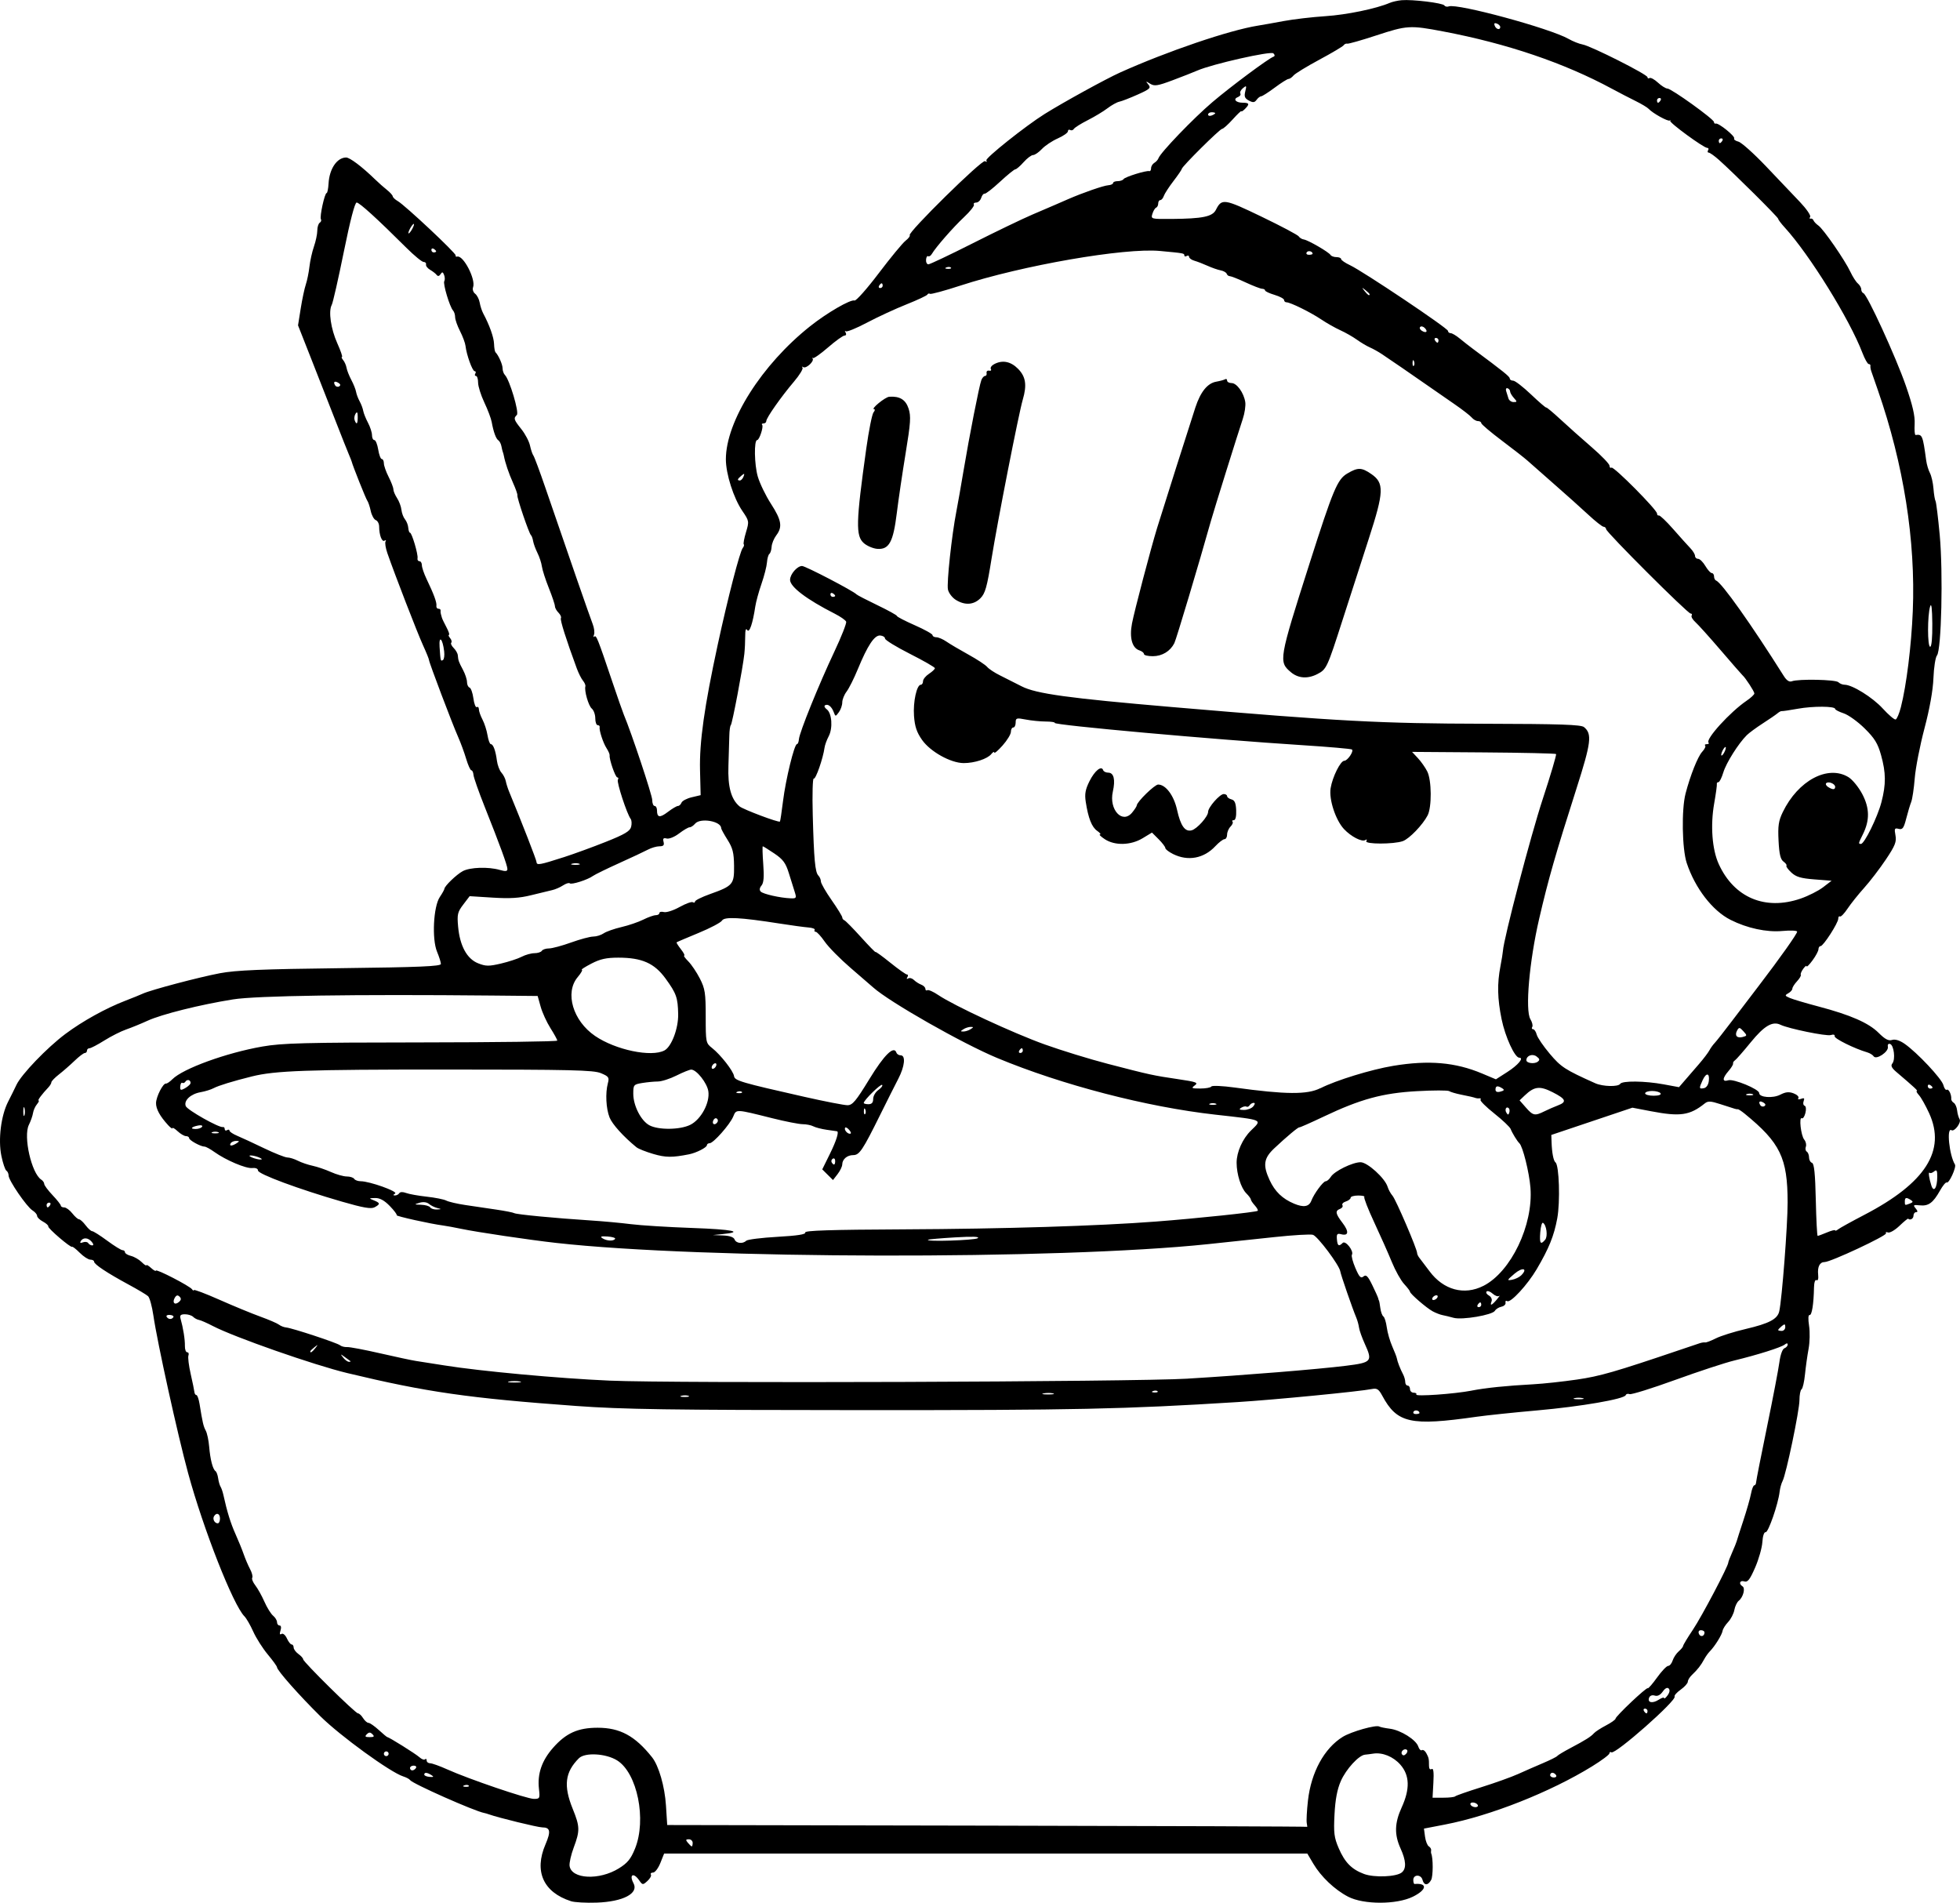 <?xml version="1.0" encoding="UTF-8" standalone="no"?>
<!-- Created with Inkscape (http://www.inkscape.org/) -->

<svg
   width="218.328mm"
   height="211.92mm"
   viewBox="0 0 218.328 211.92"
   version="1.1"
   id="svg5"
   xml:space="preserve"
   xmlns="http://www.w3.org/2000/svg"
   xmlns:svg="http://www.w3.org/2000/svg"><defs
     id="defs2" /><g
     id="layer1"
     transform="translate(-6.377,52.99)"><path
       style="fill:#000000;stroke-width:0.265"
       d="m 69.978,158.761 c -3.085,-0.994 -4.131,-3.326 -2.839,-6.328 0.622,-1.446 0.539,-1.89 -0.355,-1.891 -0.491,-5.3e-4 -4.903,-1.079 -5.94,-1.452 -0.183,-0.066 -0.422,-0.135 -0.529,-0.154 -1.05,-0.185 -8.004,-3.27 -8.26,-3.664 -0.076,-0.117 -0.419,-0.301 -0.762,-0.408 -1.413,-0.441 -6.993,-4.489 -9.221,-6.69 -2.386,-2.356 -4.84,-5.13 -4.84,-5.471 0,-0.104 -0.464,-0.746 -1.031,-1.427 -0.567,-0.681 -1.294,-1.825 -1.615,-2.542 -0.322,-0.717 -0.762,-1.481 -0.979,-1.698 -1.252,-1.252 -4.569,-9.684 -6.279,-15.961 -1.169,-4.291 -3.434,-14.572 -3.866,-17.549 -0.148,-1.018 -0.414,-1.985 -0.591,-2.148 -0.177,-0.164 -1.156,-0.748 -2.175,-1.298 -2.376,-1.284 -3.836,-2.252 -3.836,-2.543 0,-0.126 -0.188,-0.229 -0.417,-0.229 -0.229,0 -0.76,-0.343 -1.179,-0.762 -0.419,-0.419 -0.803,-0.72 -0.854,-0.669 -0.144,0.144 -2.716,-2.057 -2.656,-2.271 0.029,-0.105 -0.238,-0.347 -0.595,-0.538 -0.357,-0.191 -0.649,-0.477 -0.649,-0.636 0,-0.159 -0.232,-0.433 -0.515,-0.61 -0.642,-0.401 -2.66,-3.342 -2.66,-3.877 0,-0.218 -0.111,-0.464 -0.247,-0.548 -0.136,-0.084 -0.386,-0.822 -0.556,-1.64 -0.377,-1.816 -0.043,-4.5 0.753,-6.049 0.297,-0.579 0.714,-1.42 0.925,-1.869 0.55,-1.169 3.398,-4.133 5.444,-5.665 1.904,-1.426 4.526,-2.878 6.712,-3.716 0.764,-0.293 1.626,-0.643 1.917,-0.777 0.897,-0.415 6.227,-1.826 8.599,-2.276 1.757,-0.333 4.697,-0.456 13.428,-0.561 8.8,-0.106 11.179,-0.206 11.179,-0.471 0,-0.185 -0.192,-0.796 -0.427,-1.358 -0.589,-1.411 -0.409,-5.025 0.305,-6.093 0.278,-0.416 0.508,-0.827 0.512,-0.914 0.013,-0.311 1.342,-1.591 2.044,-1.97 0.81,-0.437 2.839,-0.505 4.116,-0.139 0.657,0.188 0.858,0.165 0.858,-0.101 0,-0.393 -0.807,-2.603 -2.548,-6.976 -0.656,-1.647 -1.209,-3.225 -1.23,-3.506 -0.021,-0.281 -0.128,-0.511 -0.237,-0.511 -0.109,0 -0.368,-0.574 -0.577,-1.275 -0.208,-0.701 -0.613,-1.802 -0.899,-2.447 -0.656,-1.477 -3.241,-8.304 -3.241,-8.558 0,-0.104 -0.301,-0.848 -0.67,-1.653 -0.626,-1.369 -3.167,-7.935 -3.97,-10.259 -0.198,-0.572 -0.288,-1.156 -0.201,-1.298 0.087,-0.141 0.035,-0.181 -0.117,-0.087 -0.289,0.179 -0.59,-0.62 -0.597,-1.581 -0.002,-0.312 -0.171,-0.631 -0.376,-0.71 -0.205,-0.078 -0.456,-0.538 -0.56,-1.02 -0.103,-0.483 -0.276,-0.997 -0.384,-1.142 -0.162,-0.218 -1.639,-3.923 -1.741,-4.366 -0.017,-0.073 -0.159,-0.43 -0.315,-0.794 -0.157,-0.364 -0.818,-2.031 -1.47,-3.704 -0.652,-1.673 -1.861,-4.757 -2.687,-6.853 l -1.501,-3.81 0.299,-1.878 c 0.164,-1.033 0.42,-2.236 0.568,-2.672 0.148,-0.437 0.33,-1.33 0.404,-1.984 0.074,-0.655 0.301,-1.667 0.503,-2.249 0.203,-0.582 0.37,-1.379 0.372,-1.77 0.002,-0.392 0.125,-0.787 0.273,-0.878 0.148,-0.091 0.207,-0.266 0.131,-0.389 -0.163,-0.264 0.416,-2.915 0.637,-2.917 0.084,-7.94e-4 0.18,-0.48 0.214,-1.065 0.093,-1.628 0.931,-2.873 1.947,-2.894 0.412,-0.008 1.758,1.005 3.221,2.424 0.404,0.392 1.008,0.928 1.342,1.191 0.334,0.263 0.622,0.582 0.639,0.71 0.018,0.128 0.268,0.366 0.557,0.529 0.798,0.452 6.527,5.825 6.453,6.052 -0.036,0.109 0.041,0.169 0.17,0.132 0.68,-0.191 2.1,2.553 1.768,3.418 -0.088,0.231 0.015,0.553 0.229,0.717 0.215,0.163 0.444,0.609 0.51,0.99 0.066,0.381 0.24,0.917 0.386,1.191 0.704,1.316 1.189,2.677 1.212,3.402 0.014,0.44 0.085,0.859 0.157,0.932 0.342,0.342 0.794,1.364 0.794,1.796 0,0.264 0.118,0.597 0.261,0.741 0.514,0.514 1.605,4.169 1.328,4.447 -0.388,0.388 -0.347,0.516 0.509,1.593 0.427,0.537 0.857,1.357 0.957,1.822 0.1,0.465 0.269,0.965 0.378,1.111 0.108,0.146 0.706,1.753 1.329,3.572 2.463,7.194 4.985,14.459 5.274,15.193 0.168,0.425 0.234,0.957 0.148,1.183 -0.086,0.225 -0.07,0.323 0.036,0.217 0.21,-0.21 0.378,0.213 1.984,4.971 0.589,1.746 1.172,3.413 1.294,3.704 0.856,2.033 3.172,8.988 3.172,9.526 0,0.363 0.119,0.661 0.265,0.661 0.146,0 0.265,0.218 0.265,0.485 0,0.818 0.313,0.864 1.216,0.175 0.476,-0.363 0.98,-0.66 1.119,-0.66 0.14,0 0.317,-0.165 0.394,-0.366 0.077,-0.201 0.589,-0.472 1.137,-0.601 l 0.996,-0.236 -0.069,-2.778 c -0.078,-3.136 0.479,-7.077 1.978,-14.011 1.125,-5.2 2.455,-10.338 2.78,-10.74 0.129,-0.159 0.18,-0.343 0.113,-0.409 -0.066,-0.066 0.046,-0.674 0.25,-1.35 0.362,-1.203 0.353,-1.255 -0.407,-2.369 -0.977,-1.431 -1.835,-4.12 -1.835,-5.749 0,-4.238 3.995,-10.546 9.393,-14.829 1.886,-1.497 4.495,-3.007 4.94,-2.859 0.174,0.058 1.387,-1.308 2.694,-3.036 1.308,-1.728 2.651,-3.356 2.985,-3.619 0.334,-0.263 0.545,-0.541 0.468,-0.618 -0.269,-0.269 8.051,-8.456 8.385,-8.249 0.194,0.12 0.253,0.088 0.148,-0.081 -0.149,-0.242 4.385,-3.853 6.49,-5.169 2.101,-1.313 6.838,-3.917 8.417,-4.626 5.278,-2.371 12.159,-4.709 15.346,-5.216 0.509,-0.081 1.808,-0.312 2.885,-0.513 1.077,-0.201 3.161,-0.445 4.63,-0.541 2.371,-0.155 5.663,-0.835 7.169,-1.481 0.291,-0.125 0.886,-0.259 1.323,-0.298 1.189,-0.106 4.597,0.311 4.765,0.583 0.081,0.131 0.301,0.178 0.49,0.106 0.94,-0.361 11.283,2.446 13.342,3.621 0.478,0.273 1.181,0.552 1.562,0.621 0.934,0.169 7.227,3.341 7.227,3.642 0,0.132 0.104,0.175 0.231,0.096 0.127,-0.079 0.55,0.152 0.94,0.514 0.39,0.361 0.862,0.656 1.049,0.656 0.438,0 5.189,3.415 5.189,3.73 0,0.131 0.089,0.209 0.198,0.173 0.308,-0.101 2.194,1.421 2.05,1.654 -0.07,0.114 0.143,0.275 0.474,0.358 0.331,0.083 1.71,1.316 3.066,2.74 1.355,1.424 3.056,3.213 3.78,3.974 0.724,0.762 1.24,1.509 1.146,1.66 -0.093,0.151 -0.072,0.242 0.048,0.202 0.12,-0.04 0.264,0.046 0.32,0.192 0.056,0.146 0.304,0.406 0.551,0.58 0.564,0.395 2.955,3.856 3.567,5.163 0.252,0.539 0.626,1.119 0.831,1.289 0.205,0.17 0.373,0.463 0.373,0.652 0,0.188 0.111,0.382 0.246,0.431 0.423,0.152 3.606,7.091 4.713,10.275 0.766,2.202 1.039,3.387 0.99,4.29 -0.038,0.686 0.007,1.237 0.1,1.225 0.754,-0.096 0.802,0.018 1.188,2.847 0.062,0.452 0.248,1.076 0.414,1.386 0.166,0.311 0.344,1.09 0.394,1.731 0.051,0.641 0.154,1.267 0.23,1.392 0.076,0.124 0.286,1.833 0.468,3.798 0.387,4.184 0.189,12.801 -0.307,13.399 -0.171,0.206 -0.349,1.339 -0.394,2.518 -0.053,1.367 -0.415,3.4 -1.001,5.615 -0.505,1.909 -0.991,4.401 -1.081,5.536 -0.09,1.136 -0.267,2.326 -0.394,2.646 -0.127,0.319 -0.377,1.155 -0.557,1.858 -0.273,1.066 -0.412,1.255 -0.842,1.142 -0.454,-0.119 -0.496,-0.033 -0.355,0.721 0.135,0.719 -0.035,1.148 -1.07,2.694 -0.677,1.011 -1.766,2.434 -2.421,3.161 -0.655,0.728 -1.485,1.767 -1.847,2.311 -0.361,0.543 -0.741,0.936 -0.845,0.872 -0.104,-0.064 -0.188,0.045 -0.188,0.243 0,0.474 -1.663,3.057 -1.968,3.057 -0.13,0 -0.237,0.155 -0.237,0.345 0,0.19 -0.298,0.749 -0.661,1.242 -0.364,0.493 -0.661,0.791 -0.661,0.662 0,-0.129 -0.168,-0.004 -0.373,0.276 -0.205,0.281 -0.329,0.583 -0.274,0.672 0.055,0.089 -0.134,0.412 -0.42,0.719 -0.286,0.307 -0.52,0.676 -0.52,0.821 0,0.144 -0.206,0.378 -0.457,0.518 -0.409,0.229 -0.388,0.285 0.198,0.531 0.361,0.151 1.787,0.574 3.169,0.939 3.57,0.943 5.593,1.83 6.699,2.937 0.709,0.709 1.101,0.916 1.496,0.79 0.345,-0.109 0.842,0.043 1.396,0.426 1.393,0.966 4.147,3.899 4.324,4.605 0.09,0.359 0.261,0.592 0.381,0.518 0.209,-0.129 0.534,0.551 0.494,1.034 -0.011,0.129 0.116,0.319 0.281,0.421 0.165,0.102 0.332,0.478 0.37,0.835 0.038,0.357 0.163,0.8 0.277,0.985 0.225,0.364 -0.569,1.435 -0.908,1.226 -0.565,-0.349 -0.242,2.797 0.392,3.823 0.184,0.298 -0.667,2.155 -0.917,2 -0.098,-0.061 -0.435,0.346 -0.748,0.903 -0.77,1.37 -1.284,1.747 -2.248,1.645 -0.719,-0.075 -0.773,-0.036 -0.464,0.337 0.233,0.281 0.251,0.422 0.054,0.422 -0.163,0 -0.297,0.179 -0.297,0.397 0,0.336 -0.378,0.547 -0.595,0.331 -0.036,-0.036 -0.475,0.325 -0.975,0.803 -0.5,0.478 -1.072,0.806 -1.271,0.73 -0.199,-0.076 -0.297,-0.034 -0.218,0.094 0.151,0.245 -6.164,3.201 -6.838,3.201 -0.546,0 -0.814,0.528 -0.72,1.419 0.047,0.448 -0.027,0.692 -0.182,0.596 -0.153,-0.095 -0.269,0.249 -0.281,0.83 -0.036,1.847 -0.239,3.108 -0.492,3.056 -0.152,-0.032 -0.175,0.438 -0.058,1.191 0.107,0.684 0.083,1.838 -0.053,2.566 -0.136,0.728 -0.316,2.009 -0.4,2.848 -0.084,0.839 -0.258,1.59 -0.385,1.669 -0.128,0.079 -0.232,0.622 -0.232,1.206 0,1.15 -1.488,8.277 -1.883,9.017 -0.133,0.249 -0.28,0.785 -0.327,1.191 -0.159,1.367 -1.266,4.561 -1.56,4.501 -0.169,-0.034 -0.32,0.427 -0.361,1.094 -0.038,0.634 -0.401,1.914 -0.806,2.844 -0.588,1.349 -0.831,1.66 -1.207,1.541 -0.503,-0.16 -0.655,0.271 -0.195,0.554 0.334,0.207 0.071,1.209 -0.421,1.6 -0.196,0.156 -0.417,0.62 -0.492,1.03 -0.074,0.41 -0.387,1.014 -0.694,1.341 -0.307,0.327 -0.585,0.769 -0.616,0.981 -0.063,0.429 -0.87,1.73 -1.41,2.272 -0.193,0.193 -0.484,0.602 -0.649,0.909 -0.355,0.663 -0.724,1.134 -1.352,1.727 -0.255,0.24 -0.463,0.581 -0.463,0.757 0,0.176 -0.359,0.575 -0.797,0.887 -0.438,0.312 -0.741,0.657 -0.674,0.767 0.261,0.422 -6.608,6.482 -7.043,6.213 -0.12,-0.074 -0.218,-0.021 -0.218,0.118 0,0.139 -0.863,0.785 -1.918,1.436 -4.651,2.869 -11.319,5.508 -16.394,6.488 l -2.348,0.453 0.119,0.895 c 0.066,0.492 0.256,0.98 0.422,1.083 0.167,0.103 0.282,0.295 0.258,0.428 -0.025,0.132 -0.019,0.3 0.012,0.373 0.22,0.505 0.215,2.518 -0.007,2.933 -0.348,0.65 -0.794,0.649 -0.965,-0.004 -0.165,-0.63 -1.026,-0.617 -1.026,0.015 0,0.252 0.064,0.453 0.142,0.446 1.476,-0.13 1.373,0.647 -0.189,1.416 -1.813,0.893 -5.49,0.894 -7.21,0.001 -1.494,-0.775 -3.021,-2.223 -3.883,-3.682 l -0.665,-1.124 H 116.183 80.355 l -0.423,1.058 c -0.233,0.582 -0.596,1.058 -0.807,1.058 -0.211,0 -0.32,0.103 -0.242,0.229 0.078,0.126 -0.097,0.445 -0.389,0.709 -0.514,0.466 -0.543,0.463 -0.935,-0.097 -0.626,-0.894 -1.128,-0.608 -0.614,0.349 0.607,1.13 -1.153,2.055 -4.106,2.159 -1.175,0.041 -2.462,-0.03 -2.861,-0.158 z m 5.325,-3.65 c 0.974,-0.601 1.338,-1.045 1.807,-2.198 1.313,-3.231 0.257,-8.436 -1.995,-9.835 -1.253,-0.779 -3.583,-0.907 -4.255,-0.235 -1.549,1.549 -1.733,3.059 -0.687,5.633 0.803,1.976 0.815,2.43 0.114,4.304 -0.301,0.805 -0.51,1.729 -0.463,2.054 0.211,1.471 3.293,1.627 5.479,0.277 z m 87.228,0.443 c 0.521,-0.433 0.474,-1.304 -0.145,-2.668 -0.703,-1.549 -0.667,-2.833 0.126,-4.568 0.94,-2.056 0.895,-3.577 -0.143,-4.759 -0.794,-0.905 -2,-1.395 -3.032,-1.233 -0.291,0.046 -0.698,0.097 -0.904,0.115 -0.692,0.059 -2.113,1.607 -2.698,2.939 -0.403,0.917 -0.618,2.048 -0.704,3.711 -0.107,2.055 -0.043,2.582 0.458,3.748 0.69,1.605 1.444,2.374 2.831,2.89 1.146,0.426 3.61,0.324 4.211,-0.174 z m -78.996,-3.292 c 0,-0.218 -0.193,-0.397 -0.429,-0.397 -0.352,0 -0.37,0.072 -0.1,0.397 0.181,0.218 0.374,0.397 0.429,0.397 0.055,0 0.1,-0.179 0.1,-0.397 z m 68.404,-2.203 c -0.051,-0.266 0.009,-1.391 0.133,-2.499 0.354,-3.154 1.811,-5.826 3.872,-7.1 0.953,-0.589 3.719,-1.371 4.074,-1.152 0.104,0.065 0.639,0.175 1.187,0.245 1.201,0.154 2.92,1.235 3.158,1.987 0.095,0.299 0.277,0.479 0.405,0.4 0.128,-0.079 0.346,0.068 0.484,0.327 0.281,0.524 0.304,0.633 0.304,1.412 0,0.329 0.115,0.473 0.291,0.365 0.203,-0.126 0.263,0.329 0.198,1.506 l -0.092,1.685 h 1.191 c 0.655,0 1.25,-0.067 1.323,-0.149 0.073,-0.082 1.382,-0.541 2.91,-1.019 1.528,-0.478 3.373,-1.14 4.101,-1.469 0.728,-0.33 1.978,-0.877 2.778,-1.216 0.8,-0.339 1.515,-0.696 1.587,-0.794 0.073,-0.098 0.728,-0.492 1.455,-0.876 1.682,-0.888 2.301,-1.278 2.64,-1.663 0.149,-0.169 0.747,-0.557 1.329,-0.862 0.582,-0.305 1.061,-0.643 1.065,-0.751 0.009,-0.272 3.452,-3.529 3.588,-3.394 0.06,0.06 0.527,-0.473 1.036,-1.185 0.509,-0.712 1.067,-1.297 1.239,-1.3 0.172,-0.003 0.397,-0.274 0.501,-0.601 0.103,-0.327 0.409,-0.788 0.679,-1.023 0.27,-0.235 0.491,-0.509 0.491,-0.608 0,-0.099 0.495,-0.919 1.1,-1.821 0.977,-1.458 3.928,-7.06 3.928,-7.457 0,-0.085 0.196,-0.597 0.436,-1.138 0.24,-0.541 0.466,-1.103 0.503,-1.248 0.037,-0.146 0.371,-1.184 0.742,-2.308 0.371,-1.124 0.753,-2.463 0.85,-2.977 0.096,-0.513 0.261,-0.933 0.366,-0.933 0.105,0 0.196,-0.149 0.202,-0.331 0.006,-0.182 0.55,-2.95 1.21,-6.152 0.659,-3.201 1.282,-6.454 1.384,-7.229 0.108,-0.819 0.339,-1.467 0.554,-1.55 0.203,-0.078 0.369,-0.263 0.369,-0.41 0,-0.18 -0.109,-0.181 -0.331,-0.004 -0.392,0.314 -3.028,1.146 -5.622,1.775 -1.019,0.247 -3.98,1.221 -6.58,2.163 -2.6,0.943 -4.885,1.654 -5.076,1.581 -0.191,-0.073 -0.385,-0.023 -0.431,0.112 -0.148,0.435 -4.983,1.269 -9.873,1.703 -2.619,0.232 -5.655,0.55 -6.747,0.706 -7.357,1.052 -8.851,0.718 -10.5,-2.344 -0.39,-0.725 -0.594,-0.859 -1.139,-0.748 -1.355,0.275 -10.857,1.2 -14.951,1.455 -12.742,0.796 -18.007,0.908 -42.201,0.898 -21.123,-0.009 -26.288,-0.085 -31.485,-0.462 -12.001,-0.871 -16.668,-1.541 -25.508,-3.664 -3.71,-0.891 -12.585,-3.997 -14.98,-5.242 -0.651,-0.339 -1.348,-0.644 -1.549,-0.679 -0.201,-0.035 -0.493,-0.19 -0.648,-0.346 -0.156,-0.156 -0.565,-0.283 -0.909,-0.283 -0.47,0 -0.594,0.116 -0.496,0.463 0.298,1.058 0.507,2.361 0.489,3.043 -0.011,0.4 0.105,0.728 0.256,0.728 0.151,0 0.214,0.16 0.139,0.356 -0.075,0.196 0.037,1.118 0.249,2.051 0.212,0.932 0.4,1.844 0.417,2.026 0.017,0.182 0.117,0.331 0.222,0.331 0.105,0 0.263,0.446 0.351,0.992 0.337,2.093 0.428,2.483 0.692,2.976 0.15,0.28 0.32,1.079 0.378,1.776 0.119,1.429 0.402,2.523 0.706,2.727 0.112,0.075 0.245,0.433 0.294,0.794 0.05,0.361 0.17,0.784 0.268,0.94 0.098,0.156 0.241,0.572 0.318,0.926 0.402,1.841 0.809,3.155 1.345,4.347 0.327,0.728 0.739,1.74 0.915,2.249 0.176,0.509 0.495,1.254 0.708,1.654 0.214,0.4 0.324,0.833 0.245,0.961 -0.079,0.128 0.075,0.515 0.344,0.859 0.268,0.345 0.724,1.162 1.012,1.817 0.288,0.655 0.722,1.354 0.964,1.554 0.242,0.2 0.44,0.527 0.44,0.728 0,0.2 0.127,0.364 0.282,0.364 0.168,0 0.21,0.229 0.104,0.562 -0.12,0.377 -0.082,0.503 0.113,0.382 0.166,-0.103 0.425,0.111 0.6,0.496 0.17,0.372 0.408,0.676 0.53,0.676 0.122,0 0.222,0.152 0.222,0.338 0,0.186 0.238,0.51 0.529,0.72 0.291,0.21 0.529,0.475 0.529,0.59 0,0.288 5.817,6.024 6.11,6.024 0.13,0 0.385,0.238 0.566,0.529 0.182,0.291 0.454,0.529 0.605,0.529 0.151,0 0.665,0.357 1.143,0.794 0.478,0.437 0.907,0.794 0.953,0.794 0.186,0 3.159,1.861 3.578,2.24 0.247,0.224 0.529,0.327 0.627,0.23 0.097,-0.097 0.177,-0.038 0.177,0.132 0,0.17 0.175,0.309 0.389,0.309 0.214,0 1.077,0.31 1.918,0.689 2.377,1.071 8.859,3.277 9.632,3.279 0.662,0.001 0.689,-0.053 0.568,-1.126 -0.188,-1.667 0.319,-3.14 1.571,-4.562 1.443,-1.64 2.77,-2.236 4.971,-2.236 2.494,0 4.162,0.906 6.055,3.286 0.748,0.941 1.416,3.248 1.552,5.367 l 0.14,2.182 35.615,0.068 c 19.588,0.037 35.638,0.097 35.666,0.133 0.028,0.036 0.009,-0.152 -0.042,-0.418 z m 18.884,-2.178 c -0.19,-0.118 -0.454,-0.147 -0.586,-0.066 -0.132,0.081 -0.084,0.244 0.107,0.362 0.19,0.118 0.454,0.147 0.586,0.066 0.132,-0.081 0.084,-0.244 -0.107,-0.362 z M 58.592,145.884 c -0.088,-0.088 -0.316,-0.097 -0.507,-0.021 -0.211,0.085 -0.148,0.147 0.16,0.16 0.279,0.011 0.435,-0.051 0.347,-0.139 z m -4.165,-1.171 c -0.484,-0.306 -0.79,-0.325 -0.79,-0.049 0,0.115 0.266,0.228 0.592,0.253 0.465,0.035 0.508,-0.009 0.198,-0.204 z m 125.284,0.008 c -0.09,-0.146 -0.276,-0.265 -0.412,-0.265 -0.137,0 -0.249,0.119 -0.249,0.265 0,0.146 0.186,0.265 0.412,0.265 0.227,0 0.339,-0.119 0.249,-0.265 z M 52.71,143.928 c 0.09,-0.146 -0.022,-0.265 -0.249,-0.265 -0.227,0 -0.412,0.119 -0.412,0.265 0,0.146 0.112,0.265 0.249,0.265 0.137,0 0.323,-0.119 0.412,-0.265 z m -3.043,-1.587 c 0,-0.146 -0.119,-0.265 -0.265,-0.265 -0.146,0 -0.265,0.119 -0.265,0.265 0,0.146 0.119,0.265 0.265,0.265 0.146,0 0.265,-0.119 0.265,-0.265 z m 113.44,-0.419 c -0.252,-0.252 -0.758,0.156 -0.57,0.46 0.112,0.181 0.26,0.176 0.45,-0.014 0.156,-0.156 0.21,-0.357 0.12,-0.446 z M 47.868,140.171 c -0.247,-0.247 -0.388,-0.247 -0.635,0 -0.247,0.247 -0.176,0.318 0.318,0.318 0.494,0 0.564,-0.07 0.318,-0.318 z m 142.028,-2.593 c 0,-0.146 -0.126,-0.265 -0.28,-0.265 -0.154,0 -0.207,0.119 -0.117,0.265 0.09,0.146 0.216,0.265 0.28,0.265 0.064,0 0.117,-0.119 0.117,-0.265 z m 1.852,-1.435 c 0,0.117 0.171,-0.018 0.379,-0.3 0.238,-0.322 0.286,-0.608 0.13,-0.767 -0.158,-0.161 -0.402,-0.036 -0.666,0.341 -0.272,0.388 -0.583,0.543 -0.892,0.444 -0.285,-0.09 -0.535,0.005 -0.624,0.237 -0.212,0.553 0.379,0.672 1.078,0.218 0.327,-0.212 0.595,-0.29 0.595,-0.173 z m 4.498,-7.312 c 0,-0.137 -0.175,-0.249 -0.389,-0.249 -0.236,0 -0.329,0.155 -0.237,0.395 0.156,0.407 0.625,0.297 0.625,-0.146 z M 30.882,116.146 c 0,-0.558 -0.385,-0.712 -0.661,-0.265 -0.193,0.312 0.057,0.794 0.412,0.794 0.137,0 0.249,-0.238 0.249,-0.529 z M 164.497,104.388 c 0,-0.279 -0.508,-0.397 -0.659,-0.152 -0.091,0.148 0.019,0.269 0.246,0.269 0.227,0 0.412,-0.052 0.412,-0.117 z m 18.19,-1.653 c -0.255,-0.067 -0.671,-0.067 -0.926,0 -0.255,0.067 -0.046,0.121 0.463,0.121 0.509,0 0.718,-0.054 0.463,-0.121 z m -99.611,-0.256 c -0.179,-0.072 -0.536,-0.077 -0.794,-0.01 -0.257,0.067 -0.111,0.126 0.326,0.132 0.437,0.005 0.647,-0.05 0.468,-0.122 z m 87.241,-0.589 c 1.603,-0.309 3.845,-0.538 6.879,-0.703 1.091,-0.059 3.269,-0.295 4.839,-0.523 2.575,-0.375 4.221,-0.849 11.565,-3.336 0.946,-0.32 1.898,-0.641 2.117,-0.713 0.218,-0.072 0.489,-0.111 0.602,-0.087 0.113,0.024 0.648,-0.18 1.191,-0.453 0.542,-0.274 2.037,-0.743 3.321,-1.044 2.616,-0.612 3.547,-1.103 3.741,-1.972 0.303,-1.362 0.935,-9.595 0.932,-12.134 -0.006,-4.957 -0.82,-6.636 -4.788,-9.877 -0.348,-0.284 -0.693,-0.508 -0.765,-0.497 -0.146,0.022 -0.123,0.029 -1.954,-0.567 -1.065,-0.347 -1.368,-0.361 -1.72,-0.078 -1.674,1.341 -2.738,1.495 -6.009,0.869 l -2.056,-0.393 -4.516,1.518 -4.516,1.518 0.028,0.794 c 0.042,1.21 0.215,2.1 0.44,2.267 0.407,0.302 0.534,4.395 0.194,6.231 -0.362,1.95 -0.924,3.341 -2.287,5.657 -1.02,1.734 -2.916,3.79 -3.285,3.562 -0.144,-0.089 -0.229,-0.011 -0.189,0.173 0.04,0.184 -0.165,0.385 -0.456,0.446 -0.291,0.061 -0.618,0.266 -0.727,0.455 -0.271,0.47 -3.65,1.046 -4.599,0.784 -0.418,-0.116 -0.976,-0.252 -1.241,-0.302 -0.265,-0.051 -0.755,-0.241 -1.09,-0.422 -0.701,-0.379 -2.529,-1.959 -2.529,-2.185 0,-0.084 -0.295,-0.47 -0.656,-0.86 -0.361,-0.389 -0.974,-1.485 -1.363,-2.436 -0.389,-0.95 -1.273,-2.94 -1.964,-4.421 -0.692,-1.481 -1.19,-2.761 -1.106,-2.844 0.083,-0.083 -0.226,-0.151 -0.687,-0.151 -0.461,0 -0.838,0.111 -0.838,0.247 0,0.136 -0.24,0.323 -0.533,0.416 -0.293,0.093 -0.464,0.281 -0.38,0.417 0.084,0.136 -0.033,0.319 -0.261,0.406 -0.574,0.22 -0.521,0.526 0.271,1.564 0.743,0.974 0.681,1.48 -0.155,1.261 -0.438,-0.114 -0.519,-0.019 -0.471,0.554 0.062,0.75 0.211,0.846 0.643,0.414 0.316,-0.316 1.277,0.918 1.028,1.32 -0.079,0.128 0.096,0.793 0.389,1.477 0.43,1.004 0.604,1.186 0.899,0.941 0.294,-0.244 0.486,-0.057 0.984,0.963 0.34,0.696 0.636,1.355 0.656,1.464 0.021,0.109 0.061,0.228 0.089,0.265 0.028,0.036 0.097,0.413 0.152,0.836 0.055,0.423 0.208,0.84 0.339,0.926 0.131,0.086 0.301,0.633 0.378,1.215 0.077,0.582 0.35,1.535 0.608,2.117 0.258,0.582 0.488,1.177 0.511,1.323 0.056,0.356 0.391,1.219 0.692,1.782 0.135,0.253 0.245,0.64 0.245,0.86 0,0.22 0.119,0.4 0.265,0.4 0.146,0 0.265,0.179 0.265,0.397 0,0.218 0.186,0.397 0.412,0.397 0.227,0 0.357,0.09 0.289,0.199 -0.154,0.25 4.227,-0.057 6.177,-0.433 z m -46.63,0.317 c -0.253,-0.066 -0.729,-0.069 -1.058,-0.005 -0.329,0.063 -0.122,0.117 0.46,0.12 0.582,0.003 0.851,-0.049 0.598,-0.115 z m 11.633,-0.243 c -0.088,-0.088 -0.316,-0.097 -0.507,-0.021 -0.211,0.085 -0.148,0.147 0.16,0.16 0.279,0.011 0.435,-0.051 0.347,-0.139 z m -71.035,-1.085 c -0.327,-0.063 -0.863,-0.063 -1.191,0 -0.327,0.063 -0.059,0.115 0.595,0.115 0.655,0 0.923,-0.052 0.595,-0.115 z m 74.414,-0.321 c 6.304,-0.378 14.476,-1.041 17.592,-1.429 2.891,-0.36 3.003,-0.489 2.113,-2.442 -0.311,-0.684 -0.6,-1.496 -0.642,-1.806 -0.042,-0.309 -0.176,-0.801 -0.298,-1.092 -0.437,-1.04 -1.727,-4.77 -1.793,-5.185 -0.11,-0.687 -2.512,-3.894 -3.043,-4.063 -0.269,-0.085 -2.203,0.029 -4.299,0.254 -2.095,0.225 -5.417,0.578 -7.382,0.785 -16.704,1.757 -56.385,1.682 -72.628,-0.137 -2.984,-0.334 -8.834,-1.203 -10.583,-1.571 -0.728,-0.153 -1.621,-0.317 -1.984,-0.365 -1.435,-0.187 -5.298,-1.044 -5.19,-1.152 0.063,-0.063 -0.281,-0.522 -0.765,-1.021 -0.61,-0.628 -1.11,-0.901 -1.63,-0.889 -0.713,0.016 -0.721,0.028 -0.154,0.256 0.728,0.293 0.742,0.424 0.085,0.775 -0.389,0.208 -1.258,0.057 -3.638,-0.631 -4.793,-1.385 -9.345,-3.073 -9.345,-3.464 0,-0.208 -0.253,-0.318 -0.636,-0.276 -0.703,0.077 -2.949,-0.876 -4.228,-1.794 -0.453,-0.325 -0.943,-0.592 -1.089,-0.593 -0.438,-0.002 -1.72,-0.708 -1.72,-0.947 0,-0.122 -0.156,-0.222 -0.347,-0.222 -0.191,0 -0.608,-0.243 -0.926,-0.539 -0.318,-0.297 -0.579,-0.453 -0.579,-0.347 0,0.106 -0.213,-0.038 -0.472,-0.32 -0.931,-1.011 -1.379,-1.832 -1.36,-2.49 0.021,-0.719 0.789,-2.215 1.109,-2.158 0.107,0.019 0.426,-0.197 0.709,-0.48 1.19,-1.19 5.998,-2.939 10.016,-3.642 2.208,-0.387 4.683,-0.451 17.714,-0.461 8.331,-0.007 15.147,-0.097 15.147,-0.201 8e-5,-0.104 -0.341,-0.727 -0.758,-1.385 -0.417,-0.658 -0.909,-1.733 -1.093,-2.39 l -0.335,-1.195 -5.059,-0.049 c -15.368,-0.148 -26.27,0.014 -28.871,0.429 -3.663,0.584 -7.947,1.653 -9.525,2.377 -0.728,0.334 -1.799,0.771 -2.381,0.973 -0.582,0.201 -1.678,0.754 -2.435,1.229 -0.757,0.475 -1.501,0.863 -1.654,0.863 -0.153,0 -0.277,0.119 -0.277,0.265 0,0.146 -0.109,0.265 -0.242,0.265 -0.133,0 -0.644,0.387 -1.135,0.86 -0.491,0.473 -1.274,1.158 -1.74,1.521 -0.466,0.364 -0.848,0.759 -0.849,0.879 -10e-4,0.12 -0.151,0.374 -0.333,0.566 -0.712,0.75 -1.244,1.466 -1.089,1.466 0.089,0 0.004,0.19 -0.189,0.423 -0.193,0.232 -0.389,0.672 -0.435,0.977 -0.046,0.305 -0.253,0.892 -0.459,1.306 -0.642,1.286 0.29,5.408 1.379,6.105 0.182,0.116 0.331,0.333 0.331,0.481 0,0.148 0.416,0.708 0.924,1.244 0.508,0.536 0.925,1.064 0.926,1.173 10e-4,0.109 0.172,0.198 0.38,0.198 0.208,0 0.612,0.298 0.898,0.661 0.286,0.364 0.624,0.661 0.75,0.661 0.126,0 0.453,0.298 0.727,0.661 0.273,0.364 0.604,0.661 0.736,0.661 0.131,0 0.883,0.476 1.671,1.058 0.788,0.582 1.557,1.058 1.708,1.058 0.152,0 0.276,0.106 0.276,0.236 0,0.13 0.301,0.311 0.668,0.404 0.367,0.092 0.903,0.403 1.191,0.69 0.287,0.287 0.522,0.444 0.522,0.349 0,-0.095 0.238,0.042 0.529,0.306 0.291,0.263 0.529,0.394 0.529,0.291 0,-0.236 3.767,1.708 4.031,2.08 0.107,0.151 0.196,0.191 0.198,0.089 0.002,-0.102 1.284,0.382 2.848,1.075 1.564,0.693 3.618,1.54 4.564,1.882 0.946,0.342 1.879,0.745 2.073,0.894 0.194,0.15 0.551,0.29 0.794,0.312 0.669,0.061 5.684,1.715 6.005,1.982 0.155,0.128 0.514,0.22 0.798,0.203 0.284,-0.017 1.946,0.298 3.692,0.699 1.746,0.401 3.532,0.782 3.969,0.846 0.437,0.064 1.865,0.288 3.175,0.498 4.023,0.645 12.687,1.443 18.389,1.693 7.229,0.318 58.367,0.143 64.426,-0.22 z M 45.412,98.609 c -0.061,-0.041 -0.348,-0.25 -0.639,-0.463 -0.489,-0.359 -0.502,-0.353 -0.166,0.075 0.2,0.255 0.487,0.463 0.639,0.463 0.152,0 0.227,-0.034 0.166,-0.075 z m -3.913,-1.446 c 0.329,-0.42 0.32,-0.429 -0.1,-0.1 -0.255,0.2 -0.463,0.408 -0.463,0.463 0,0.218 0.217,0.078 0.563,-0.363 z m 163.743,-2.348 c 0,-0.352 -0.072,-0.37 -0.397,-0.1 -0.218,0.181 -0.397,0.374 -0.397,0.429 0,0.055 0.179,0.1 0.397,0.1 0.218,0 0.397,-0.193 0.397,-0.429 z M 25.689,93.712 c 0.071,-0.115 -0.103,-0.227 -0.387,-0.249 -0.284,-0.021 -0.447,0.073 -0.363,0.21 0.187,0.303 0.574,0.323 0.75,0.039 z M 171.376,92.334 c 0,-0.146 -0.052,-0.265 -0.117,-0.265 -0.064,0 -0.19,0.119 -0.28,0.265 -0.09,0.146 -0.037,0.265 0.117,0.265 0.154,0 0.28,-0.119 0.28,-0.265 z M 26.384,91.434 c -0.206,-0.206 -0.353,-0.179 -0.523,0.095 -0.332,0.538 -0.036,0.894 0.425,0.511 0.276,-0.229 0.304,-0.4 0.098,-0.606 z m 146.734,0.304 c 0.276,-0.327 0.393,-0.506 0.261,-0.396 -0.132,0.109 -0.459,0.001 -0.726,-0.241 -0.267,-0.242 -0.574,-0.352 -0.681,-0.245 -0.107,0.107 0.008,0.308 0.255,0.446 0.249,0.139 0.383,0.426 0.3,0.642 -0.215,0.56 0.013,0.481 0.591,-0.205 z m -6.637,-0.198 c 0.09,-0.146 0.044,-0.265 -0.101,-0.265 -0.146,0 -0.338,0.119 -0.428,0.265 -0.09,0.146 -0.044,0.265 0.101,0.265 0.146,0 0.338,-0.119 0.428,-0.265 z m 5.138,-1.312 c 3.072,-1.567 5.566,-6.775 5.237,-10.934 -0.135,-1.713 -0.857,-4.609 -1.234,-4.952 -0.231,-0.21 -0.808,-1.153 -0.972,-1.587 -0.082,-0.218 -0.899,-0.992 -1.814,-1.72 -0.916,-0.728 -1.61,-1.415 -1.543,-1.528 0.067,-0.113 0.024,-0.188 -0.096,-0.167 -0.12,0.021 -0.307,0.009 -0.417,-0.027 -0.364,-0.118 -0.588,-0.17 -1.654,-0.384 -0.582,-0.117 -1.177,-0.293 -1.323,-0.392 -0.146,-0.099 -1.753,-0.097 -3.572,0.004 -3.841,0.212 -6.299,0.882 -10.419,2.839 -1.438,0.683 -2.651,1.219 -2.697,1.192 -0.101,-0.06 -1.408,1.031 -2.794,2.334 -1.176,1.105 -1.29,1.875 -0.523,3.537 0.59,1.279 1.429,2.087 2.73,2.631 1.069,0.447 1.667,0.342 1.923,-0.336 0.29,-0.768 1.318,-2.159 1.596,-2.161 0.147,-0.001 0.407,-0.225 0.577,-0.499 0.393,-0.629 2.416,-1.62 3.309,-1.62 0.762,0 2.719,1.776 3.01,2.731 0.096,0.317 0.344,0.769 0.551,1.005 0.373,0.426 2.736,5.93 2.736,6.373 0,0.127 0.118,0.375 0.261,0.551 0.144,0.176 0.65,0.843 1.124,1.483 1.549,2.088 3.865,2.715 6.001,1.626 z m 4.205,-1.17 c 0.787,-0.787 0.147,-0.944 -0.746,-0.183 -0.848,0.723 -0.871,0.778 -0.277,0.673 0.356,-0.063 0.816,-0.284 1.023,-0.491 z M 16.595,85.322 c -0.394,-0.475 -0.954,-0.515 -1.218,-0.087 -0.128,0.207 -0.048,0.255 0.24,0.144 0.237,-0.091 0.502,-0.052 0.588,0.087 0.086,0.139 0.283,0.253 0.438,0.253 0.177,0 0.16,-0.147 -0.048,-0.397 z m 72.908,-0.121 c 0.139,-0.139 1.701,-0.335 3.469,-0.435 2.227,-0.126 3.181,-0.274 3.101,-0.482 -0.085,-0.22 2.818,-0.314 10.919,-0.351 11.206,-0.052 21.672,-0.374 28.136,-0.868 4.564,-0.348 11.199,-1.048 11.348,-1.197 0.063,-0.063 -0.083,-0.333 -0.325,-0.6 -0.242,-0.267 -0.439,-0.565 -0.439,-0.663 0,-0.098 -0.23,-0.408 -0.512,-0.69 -0.585,-0.585 -1.072,-2.126 -1.074,-3.399 -0.002,-1.187 0.659,-2.671 1.598,-3.589 1.275,-1.247 1.475,-1.158 -3.981,-1.77 -7.644,-0.857 -17.083,-3.31 -24.301,-6.316 -3.886,-1.618 -11.974,-6.22 -13.799,-7.851 -0.218,-0.195 -1.349,-1.173 -2.514,-2.174 -1.164,-1 -2.46,-2.315 -2.88,-2.921 -0.42,-0.606 -0.873,-1.102 -1.008,-1.102 -0.134,0 -0.186,-0.094 -0.115,-0.21 0.071,-0.115 -0.244,-0.238 -0.701,-0.273 -0.457,-0.035 -1.907,-0.232 -3.223,-0.439 -4.373,-0.686 -6.139,-0.778 -6.397,-0.331 -0.126,0.219 -1.301,0.839 -2.61,1.379 -1.31,0.54 -2.413,1.011 -2.451,1.048 -0.038,0.037 0.179,0.383 0.482,0.769 0.304,0.386 0.468,0.702 0.364,0.702 -0.103,0 0.1,0.288 0.452,0.64 0.352,0.352 0.934,1.215 1.293,1.918 0.579,1.133 0.653,1.613 0.653,4.231 0,2.887 0.016,2.965 0.709,3.51 0.95,0.748 2.365,2.558 2.447,3.13 0.072,0.506 0.768,0.711 7.847,2.309 2.268,0.512 4.422,0.931 4.787,0.931 0.56,0 0.939,-0.451 2.433,-2.895 1.66,-2.717 2.746,-3.781 3.02,-2.961 0.055,0.165 0.269,0.3 0.475,0.3 0.579,0 0.454,1.231 -0.264,2.61 -0.351,0.675 -1.257,2.477 -2.013,4.005 -1.954,3.949 -2.321,4.498 -3.005,4.498 -0.681,0 -1.219,0.458 -1.228,1.045 -0.003,0.226 -0.236,0.708 -0.517,1.072 l -0.512,0.661 -0.598,-0.594 -0.598,-0.594 0.851,-1.726 c 0.725,-1.471 1.04,-2.481 0.785,-2.52 -0.036,-0.005 -0.542,-0.078 -1.124,-0.161 -0.582,-0.083 -1.259,-0.257 -1.504,-0.387 -0.245,-0.13 -0.781,-0.237 -1.191,-0.239 -0.41,-0.002 -1.936,-0.301 -3.391,-0.666 -4.105,-1.028 -3.993,-1.023 -4.341,-0.189 -0.373,0.893 -2.213,2.975 -2.63,2.975 -0.168,0 -0.305,0.1 -0.305,0.222 0,0.25 -1.181,0.852 -1.984,1.011 -1.876,0.372 -2.604,0.366 -3.971,-0.032 -0.829,-0.241 -1.682,-0.58 -1.894,-0.754 -1.446,-1.181 -2.693,-2.561 -2.993,-3.314 -0.394,-0.989 -0.481,-2.719 -0.19,-3.809 0.174,-0.651 0.098,-0.762 -0.772,-1.126 -0.829,-0.346 -3.28,-0.403 -17.4,-0.405 -15.391,-0.002 -18.879,0.122 -21.476,0.767 -2.095,0.52 -3.728,1.02 -4.262,1.306 -0.301,0.161 -0.95,0.362 -1.443,0.448 -1.117,0.193 -1.906,0.927 -1.667,1.55 0.168,0.438 3.729,2.445 4.144,2.336 0.109,-0.029 0.198,0.074 0.198,0.228 0,0.154 0.119,0.207 0.265,0.117 0.146,-0.09 0.265,-0.067 0.265,0.052 0,0.119 0.387,0.378 0.86,0.576 0.473,0.198 1.821,0.822 2.996,1.388 1.175,0.565 2.342,1.027 2.593,1.027 0.251,0 0.778,0.164 1.171,0.365 0.393,0.201 1.131,0.452 1.641,0.559 0.509,0.107 1.426,0.419 2.036,0.693 0.61,0.275 1.407,0.499 1.77,0.499 0.363,0 0.734,0.119 0.824,0.265 0.09,0.146 0.416,0.265 0.724,0.265 0.988,0 4.194,1.145 3.838,1.37 -0.243,0.154 -0.246,0.21 -0.014,0.213 0.173,0.002 0.386,-0.11 0.472,-0.25 0.094,-0.153 0.397,-0.163 0.756,-0.027 0.329,0.125 1.367,0.312 2.306,0.414 0.939,0.103 1.916,0.298 2.172,0.434 0.256,0.136 1.208,0.359 2.117,0.494 0.908,0.135 2.46,0.365 3.448,0.51 0.988,0.145 1.893,0.323 2.011,0.396 0.237,0.146 4.586,0.563 8.495,0.813 1.382,0.089 3.407,0.275 4.498,0.414 1.091,0.139 4.162,0.33 6.824,0.424 4.501,0.159 5.863,0.436 3.363,0.685 l -1.058,0.105 1.133,0.044 c 0.731,0.029 1.187,0.185 1.285,0.441 0.171,0.446 0.917,0.528 1.302,0.143 z m 88.996,-0.118 c 0.312,-0.376 0.147,-1.636 -0.246,-1.879 -0.115,-0.071 -0.251,0.406 -0.303,1.061 -0.099,1.244 0.033,1.44 0.55,0.818 z M 74.894,84.992 c 0.067,-0.109 -0.313,-0.228 -0.844,-0.263 -0.709,-0.048 -0.861,0.004 -0.57,0.194 0.473,0.309 1.243,0.347 1.414,0.069 z m 40.39,-0.073 c 0.268,-0.178 -0.545,-0.208 -2.514,-0.092 -1.601,0.094 -2.96,0.215 -3.021,0.268 -0.268,0.233 5.179,0.06 5.534,-0.176 z m 94.597,-0.641 c 0.505,-0.211 0.918,-0.315 0.918,-0.232 0,0.083 0.149,0.031 0.331,-0.115 0.182,-0.146 1.5,-0.875 2.93,-1.619 6.807,-3.545 9.11,-7.158 7.208,-11.312 -0.387,-0.846 -0.895,-1.749 -1.129,-2.008 -0.234,-0.259 -0.343,-0.47 -0.243,-0.47 0.167,0 -0.257,-0.394 -2.279,-2.117 -0.533,-0.454 -0.65,-0.705 -0.446,-0.951 0.362,-0.436 0.176,-2.026 -0.253,-2.169 -0.196,-0.065 -0.299,0.068 -0.249,0.326 0.105,0.545 -1.297,1.479 -1.579,1.051 -0.104,-0.158 -0.427,-0.357 -0.718,-0.442 -1.422,-0.415 -3.696,-1.541 -3.631,-1.798 0.044,-0.174 -0.131,-0.225 -0.436,-0.128 -0.475,0.151 -4.711,-0.717 -5.59,-1.145 -0.891,-0.434 -1.816,0.11 -3.317,1.949 -0.831,1.019 -1.625,1.925 -1.765,2.014 -0.14,0.089 -0.232,0.248 -0.205,0.354 0.027,0.106 -0.201,0.48 -0.507,0.832 -0.705,0.811 -0.716,1.251 -0.025,1.032 0.586,-0.186 3.438,0.992 3.438,1.42 0,0.493 1.521,0.613 2.347,0.186 0.599,-0.31 0.971,-0.347 1.49,-0.15 0.381,0.145 0.619,0.381 0.53,0.525 -0.097,0.156 0.022,0.191 0.295,0.087 0.345,-0.132 0.416,-0.071 0.293,0.251 -0.09,0.234 -0.042,0.466 0.106,0.516 0.156,0.052 0.194,0.392 0.089,0.809 -0.099,0.396 -0.278,0.659 -0.397,0.585 -0.343,-0.212 -0.103,1.933 0.265,2.377 0.182,0.22 0.264,0.576 0.181,0.792 -0.083,0.215 -0.036,0.462 0.103,0.548 0.139,0.086 0.253,0.378 0.253,0.648 0,0.27 0.149,0.541 0.331,0.602 0.24,0.08 0.356,1.214 0.421,4.123 0.05,2.207 0.143,4.013 0.207,4.013 0.064,0 0.529,-0.173 1.034,-0.383 z M 55.092,81.56 c -0.291,-0.071 -0.708,-0.277 -0.926,-0.457 -0.247,-0.204 -0.646,-0.254 -1.058,-0.131 -0.624,0.186 -0.614,0.198 0.183,0.223 0.464,0.015 0.918,0.145 1.008,0.291 0.09,0.146 0.424,0.251 0.743,0.234 0.537,-0.028 0.54,-0.04 0.051,-0.16 z m -43.127,-0.339 c 0.09,-0.146 0.037,-0.265 -0.117,-0.265 -0.154,0 -0.28,0.119 -0.28,0.265 0,0.146 0.052,0.265 0.117,0.265 0.064,0 0.19,-0.119 0.28,-0.265 z M 219.134,81.052 c 0.352,-0.135 0.369,-0.214 0.088,-0.393 -0.509,-0.322 -0.662,-0.284 -0.662,0.165 0,0.456 -0.01,0.452 0.574,0.228 z m 3.038,-2.972 c 0.003,-0.717 -0.066,-0.834 -0.351,-0.598 -0.195,0.162 -0.417,0.232 -0.493,0.156 -0.179,-0.179 -0.071,0.631 0.189,1.422 0.269,0.818 0.65,0.249 0.655,-0.981 z M 99.409,76.311 c 0,-0.227 -0.121,-0.338 -0.269,-0.246 -0.148,0.091 -0.2,0.277 -0.117,0.412 0.227,0.367 0.386,0.299 0.386,-0.166 z m -64.161,-0.381 c -0.291,-0.125 -0.708,-0.227 -0.926,-0.227 -0.25,0 -0.201,0.084 0.132,0.227 0.291,0.125 0.708,0.227 0.926,0.227 0.25,0 0.201,-0.084 -0.132,-0.227 z m -2.514,-1.587 c 0.342,-0.221 0.335,-0.257 -0.051,-0.261 -0.246,-0.002 -0.521,0.115 -0.611,0.261 -0.207,0.335 0.143,0.335 0.661,0 z m -2.051,-1.234 c -0.182,-0.073 -0.48,-0.073 -0.661,0 -0.182,0.073 -0.033,0.133 0.331,0.133 0.364,0 0.513,-0.06 0.331,-0.133 z m 70.308,-0.228 c -0.184,-0.222 -0.389,-0.349 -0.456,-0.282 -0.183,0.183 0.189,0.685 0.509,0.685 0.175,0 0.155,-0.152 -0.053,-0.403 z m -72.102,-0.377 c 0.086,-0.139 -0.1,-0.202 -0.417,-0.141 -0.79,0.152 -0.971,0.391 -0.296,0.391 0.307,0 0.627,-0.113 0.713,-0.251 z m 54.38,-0.213 c 1.203,-0.601 2.205,-2.468 2.01,-3.745 -0.141,-0.92 -1.317,-2.406 -1.905,-2.406 -0.179,0 -0.918,0.298 -1.643,0.661 -0.724,0.364 -1.657,0.663 -2.072,0.664 -0.415,0.002 -1.202,0.077 -1.748,0.167 -0.949,0.157 -0.992,0.209 -0.992,1.198 0,1.324 0.855,3.003 1.787,3.508 1.006,0.546 3.424,0.52 4.563,-0.048 z m 3.031,-0.312 c 0.084,-0.135 0.044,-0.313 -0.089,-0.395 -0.133,-0.082 -0.309,0.029 -0.393,0.246 -0.164,0.429 0.233,0.552 0.482,0.149 z M 9.105,70.445 c -0.067,-0.257 -0.126,-0.111 -0.132,0.326 -0.005,0.437 0.05,0.647 0.122,0.468 0.072,-0.179 0.077,-0.536 0.01,-0.794 z M 102.765,70.588 c -0.085,-0.211 -0.147,-0.148 -0.16,0.16 -0.011,0.279 0.051,0.435 0.139,0.347 0.088,-0.088 0.097,-0.316 0.021,-0.507 z m 71.681,-0.143 c -0.269,-0.269 -0.491,0.136 -0.27,0.493 0.167,0.27 0.229,0.27 0.319,0.001 0.061,-0.184 0.04,-0.406 -0.048,-0.494 z m 3.967,0.341 c 0.423,-0.209 1.096,-0.504 1.496,-0.655 1.038,-0.391 0.909,-0.716 -0.583,-1.472 -1.431,-0.725 -2.035,-0.655 -3.103,0.359 l -0.577,0.548 0.702,0.8 c 0.798,0.909 0.996,0.95 2.065,0.42 z m -32.437,-0.545 c 0.208,-0.25 0.225,-0.397 0.048,-0.397 -0.155,0 -0.356,0.121 -0.448,0.269 -0.091,0.148 -0.253,0.215 -0.359,0.15 -0.106,-0.066 -0.366,-0.01 -0.577,0.124 -0.291,0.184 -0.215,0.244 0.311,0.247 0.382,0.002 0.843,-0.175 1.025,-0.393 z m 56.855,-0.416 c -0.425,-0.262 -0.618,-0.123 -0.375,0.27 0.097,0.158 0.301,0.21 0.452,0.117 0.178,-0.11 0.151,-0.246 -0.077,-0.387 z m -99.189,-0.42 c 0,-0.324 0.261,-0.772 0.579,-0.996 0.319,-0.223 0.508,-0.478 0.42,-0.565 -0.149,-0.149 -2.035,1.698 -2.05,2.009 -0.004,0.078 0.231,0.142 0.522,0.142 0.371,0 0.529,-0.176 0.529,-0.59 z m 38.166,0.528 c -0.182,-0.073 -0.48,-0.073 -0.661,0 -0.182,0.073 -0.033,0.133 0.331,0.133 0.364,0 0.513,-0.06 0.331,-0.133 z m 49.543,-1.148 c -0.09,-0.146 -0.514,-0.265 -0.942,-0.265 -0.428,0 -0.778,0.119 -0.778,0.265 0,0.146 0.424,0.265 0.942,0.265 0.56,0 0.875,-0.107 0.778,-0.265 z m 10.253,0.089 c -0.182,-0.073 -0.48,-0.073 -0.661,0 -0.182,0.073 -0.033,0.133 0.331,0.133 0.364,0 0.513,-0.06 0.331,-0.133 z M 89.019,68.626 c -0.088,-0.088 -0.316,-0.097 -0.507,-0.021 -0.211,0.084 -0.148,0.147 0.16,0.16 0.279,0.011 0.435,-0.051 0.347,-0.139 z m 64.442,-0.409 c 1.735,-0.885 5.65,-2.089 8.125,-2.498 3.939,-0.651 6.909,-0.394 9.879,0.855 l 1.544,0.649 1.277,-0.819 c 1.195,-0.767 1.881,-1.588 1.326,-1.588 -0.502,0 -1.565,-2.316 -1.968,-4.288 -0.468,-2.292 -0.505,-3.955 -0.13,-5.898 0.14,-0.728 0.266,-1.502 0.279,-1.72 0.081,-1.345 3.093,-12.83 4.437,-16.915 0.882,-2.682 1.548,-4.933 1.48,-5.001 -0.068,-0.068 -3.705,-0.15 -8.082,-0.182 l -7.958,-0.057 0.647,0.693 c 0.356,0.381 0.827,1.05 1.047,1.487 0.493,0.979 0.516,3.974 0.038,4.894 -0.549,1.057 -2.039,2.604 -2.759,2.864 -1.004,0.363 -4.294,0.36 -4.07,-0.004 0.109,-0.177 0.063,-0.222 -0.115,-0.112 -0.38,0.235 -1.592,-0.392 -2.372,-1.227 -0.937,-1.003 -1.691,-3.312 -1.488,-4.551 0.207,-1.264 1.101,-3.055 1.525,-3.055 0.355,0 1.069,-1.041 0.858,-1.252 -0.078,-0.078 -2.616,-0.299 -5.641,-0.492 -9.815,-0.626 -27.621,-2.228 -27.471,-2.472 0.051,-0.083 -0.402,-0.152 -1.006,-0.155 -0.605,-0.002 -1.605,-0.102 -2.224,-0.222 -1.033,-0.2 -1.124,-0.172 -1.124,0.335 0,0.304 -0.119,0.552 -0.265,0.552 -0.146,0 -0.265,0.216 -0.265,0.481 0,0.265 -0.417,0.949 -0.926,1.521 -0.509,0.572 -0.926,0.928 -0.926,0.791 -1.1e-4,-0.137 -0.149,-0.063 -0.331,0.165 -0.431,0.538 -1.88,1.012 -3.082,1.006 -1.443,-0.007 -3.711,-1.27 -4.631,-2.579 -0.597,-0.85 -0.813,-1.493 -0.899,-2.679 -0.113,-1.566 0.304,-3.469 0.761,-3.469 0.134,0 0.244,-0.176 0.244,-0.391 0,-0.215 0.298,-0.586 0.661,-0.824 0.364,-0.238 0.661,-0.52 0.661,-0.627 0,-0.106 -1.25,-0.825 -2.778,-1.598 -1.528,-0.773 -2.778,-1.54 -2.778,-1.704 0,-0.165 -0.241,-0.318 -0.536,-0.34 -0.641,-0.048 -1.399,1.093 -2.5,3.764 -0.42,1.019 -0.98,2.136 -1.245,2.483 -0.265,0.347 -0.482,0.89 -0.482,1.206 0,0.316 -0.17,0.806 -0.378,1.089 -0.373,0.507 -0.38,0.507 -0.576,-0.016 -0.234,-0.624 -0.65,-0.947 -0.967,-0.751 -0.125,0.077 -0.038,0.279 0.193,0.447 0.574,0.419 0.695,2.095 0.217,3 -0.216,0.408 -0.424,0.981 -0.463,1.272 -0.161,1.19 -0.991,3.569 -1.2,3.44 -0.123,-0.076 -0.175,1.738 -0.114,4.031 0.133,5.006 0.264,6.411 0.63,6.777 0.152,0.152 0.277,0.445 0.277,0.65 0,0.205 0.536,1.14 1.191,2.076 0.655,0.937 1.191,1.807 1.191,1.933 0,0.126 0.105,0.27 0.234,0.318 0.129,0.049 0.962,0.894 1.852,1.879 0.89,0.985 1.618,1.73 1.618,1.655 0,-0.075 0.738,0.458 1.64,1.185 0.902,0.727 1.743,1.322 1.868,1.322 0.125,0 0.142,0.137 0.038,0.305 -0.112,0.181 -0.073,0.234 0.095,0.13 0.156,-0.097 0.443,-0.019 0.636,0.172 0.194,0.191 0.56,0.427 0.815,0.523 0.255,0.096 0.463,0.305 0.463,0.464 0,0.159 0.099,0.227 0.22,0.152 0.121,-0.075 0.667,0.167 1.213,0.538 1.723,1.17 8.355,4.248 11.867,5.507 1.858,0.666 5.013,1.636 7.011,2.155 4.71,1.225 5.052,1.299 7.83,1.708 2.051,0.302 2.286,0.389 1.868,0.695 -0.424,0.31 -0.355,0.349 0.615,0.349 0.601,0 1.156,-0.101 1.232,-0.225 0.076,-0.124 1.244,-0.072 2.595,0.114 5.69,0.786 8.108,0.804 9.544,0.071 z M 137.046,42.13 c -0.473,-0.235 -0.86,-0.535 -0.86,-0.665 0,-0.13 -0.335,-0.572 -0.744,-0.981 l -0.744,-0.744 -1.042,0.631 c -1.32,0.799 -3.101,0.843 -4.217,0.104 -0.437,-0.289 -0.678,-0.526 -0.536,-0.527 0.142,-0.001 0.002,-0.181 -0.31,-0.399 -0.603,-0.422 -0.991,-1.408 -1.273,-3.233 -0.135,-0.871 -0.042,-1.379 0.419,-2.302 0.582,-1.166 1.337,-1.774 1.52,-1.226 0.051,0.154 0.308,0.28 0.57,0.28 0.621,0 0.809,0.781 0.508,2.117 -0.449,1.999 1.058,3.639 2.145,2.335 0.282,-0.339 0.517,-0.701 0.522,-0.805 0.019,-0.399 1.991,-2.324 2.382,-2.324 0.84,0 1.753,1.22 2.103,2.809 0.395,1.792 0.887,2.484 1.627,2.29 0.603,-0.158 1.834,-1.538 1.834,-2.056 0,-0.507 1.298,-1.984 1.743,-1.984 0.205,0 0.373,0.105 0.373,0.234 0,0.129 0.218,0.291 0.484,0.36 0.361,0.094 0.495,0.405 0.527,1.221 0.027,0.679 -0.074,1.095 -0.264,1.095 -0.169,0 -0.233,0.074 -0.143,0.164 0.09,0.09 -0.009,0.337 -0.22,0.548 -0.211,0.211 -0.384,0.614 -0.384,0.895 0,0.281 -0.131,0.51 -0.291,0.51 -0.16,0 -0.622,0.355 -1.027,0.788 -1.276,1.365 -3.044,1.691 -4.701,0.866 z m 36.667,26.094 c -0.514,-0.326 -0.75,-0.282 -0.75,0.14 0,0.247 0.186,0.324 0.552,0.228 0.419,-0.11 0.467,-0.198 0.198,-0.368 z M 27.564,67.744 c 0.083,-0.135 0.039,-0.315 -0.099,-0.4 -0.138,-0.085 -0.327,-0.032 -0.419,0.118 -0.093,0.15 -0.255,0.22 -0.36,0.155 -0.105,-0.065 -0.209,0.112 -0.23,0.393 -0.032,0.422 0.049,0.465 0.46,0.245 0.274,-0.147 0.566,-0.377 0.649,-0.511 z M 196.727,67.395 c 0.105,-0.912 -0.297,-0.941 -0.703,-0.051 -0.405,0.889 -0.391,0.968 0.156,0.865 0.279,-0.053 0.496,-0.376 0.547,-0.813 z m 24.919,0.745 c 0,-0.064 -0.119,-0.19 -0.265,-0.28 -0.146,-0.09 -0.265,-0.037 -0.265,0.117 0,0.154 0.119,0.28 0.265,0.28 0.146,0 0.265,-0.052 0.265,-0.117 z m -34.793,-0.412 c 0.223,-0.36 2.741,-0.333 4.832,0.052 l 1.718,0.317 0.693,-0.801 c 0.381,-0.44 1.085,-1.255 1.564,-1.81 0.479,-0.555 0.984,-1.221 1.123,-1.479 0.139,-0.259 0.403,-0.629 0.589,-0.822 0.185,-0.193 1.049,-1.291 1.92,-2.439 0.871,-1.148 2.231,-2.934 3.022,-3.969 2.334,-3.052 4.25,-5.757 4.25,-6 0,-0.125 -0.744,-0.159 -1.654,-0.075 -1.745,0.16 -3.916,-0.307 -5.768,-1.242 -2.014,-1.016 -3.946,-3.524 -4.878,-6.328 -0.519,-1.563 -0.593,-5.967 -0.129,-7.74 0.537,-2.052 1.365,-4.128 1.858,-4.657 0.267,-0.286 0.413,-0.593 0.324,-0.681 -0.088,-0.088 -0.002,-0.16 0.192,-0.16 0.194,0 0.277,-0.076 0.184,-0.169 -0.368,-0.368 2.397,-3.413 4.239,-4.666 0.476,-0.324 0.866,-0.69 0.867,-0.813 0.002,-0.215 -0.999,-1.752 -1.318,-2.025 -0.085,-0.073 -1.176,-1.323 -2.424,-2.778 -1.248,-1.455 -2.521,-2.87 -2.828,-3.144 -0.307,-0.274 -0.495,-0.602 -0.417,-0.728 0.078,-0.126 0.024,-0.229 -0.119,-0.229 -0.329,0 -9.377,-9.035 -9.406,-9.393 -0.012,-0.146 -0.141,-0.267 -0.286,-0.27 -0.146,-0.003 -0.919,-0.614 -1.72,-1.359 -0.8,-0.744 -2.527,-2.289 -3.836,-3.433 -1.31,-1.144 -2.619,-2.298 -2.91,-2.564 -0.291,-0.266 -1.571,-1.267 -2.844,-2.224 -1.273,-0.957 -2.315,-1.841 -2.315,-1.964 0,-0.124 -0.164,-0.225 -0.364,-0.225 -0.2,0 -0.512,-0.177 -0.692,-0.394 -0.18,-0.217 -1.058,-0.896 -1.951,-1.51 -0.893,-0.614 -2.278,-1.574 -3.079,-2.134 -1.662,-1.162 -3.985,-2.758 -4.999,-3.433 -0.379,-0.253 -0.973,-0.583 -1.32,-0.734 -0.346,-0.151 -1,-0.54 -1.452,-0.864 -0.452,-0.324 -1.281,-0.796 -1.843,-1.05 -0.562,-0.254 -1.516,-0.794 -2.12,-1.2 -1.191,-0.8 -3.443,-1.911 -3.874,-1.911 -0.147,0 -0.267,-0.114 -0.267,-0.254 0,-0.14 -0.476,-0.397 -1.058,-0.571 -0.582,-0.174 -1.058,-0.397 -1.058,-0.496 0,-0.098 -0.149,-0.182 -0.331,-0.186 -0.182,-0.004 -1.008,-0.322 -1.835,-0.706 -0.827,-0.384 -1.621,-0.698 -1.764,-0.698 -0.143,0 -0.3,-0.12 -0.349,-0.267 -0.049,-0.147 -0.352,-0.318 -0.674,-0.38 -0.322,-0.062 -0.976,-0.289 -1.454,-0.506 -0.478,-0.216 -1.138,-0.47 -1.465,-0.564 -0.327,-0.094 -0.595,-0.289 -0.595,-0.434 0,-0.144 -0.119,-0.189 -0.265,-0.099 -0.146,0.09 -0.265,0.063 -0.265,-0.06 0,-0.241 -0.028,-0.246 -2.722,-0.497 -3.951,-0.368 -15.326,1.607 -22.242,3.863 -1.745,0.569 -3.261,0.98 -3.369,0.913 -0.108,-0.067 -0.236,-0.031 -0.285,0.079 -0.049,0.11 -1.101,0.604 -2.338,1.097 -1.237,0.493 -3.218,1.409 -4.402,2.036 -1.184,0.627 -2.245,1.057 -2.358,0.956 -0.112,-0.101 -0.119,-0.035 -0.014,0.147 0.106,0.185 0.053,0.331 -0.12,0.331 -0.171,0 -0.994,0.592 -1.83,1.316 -0.836,0.724 -1.596,1.26 -1.69,1.191 -0.093,-0.069 -0.11,-0.046 -0.037,0.051 0.215,0.286 -0.705,1.149 -1.028,0.965 -0.162,-0.093 -0.207,-0.071 -0.1,0.047 0.107,0.119 -0.32,0.822 -0.95,1.564 -1.434,1.688 -3.082,4.035 -3.082,4.388 0,0.147 -0.139,0.267 -0.309,0.267 -0.17,0 -0.239,0.07 -0.154,0.155 0.186,0.186 -0.309,1.697 -0.555,1.697 -0.362,1.084e-4 -0.316,2.738 0.07,4.063 0.222,0.762 0.883,2.129 1.47,3.036 1.178,1.823 1.303,2.572 0.588,3.515 -0.263,0.347 -0.495,0.918 -0.516,1.269 -0.02,0.351 -0.132,0.708 -0.249,0.794 -0.116,0.086 -0.238,0.514 -0.27,0.951 -0.032,0.437 -0.306,1.509 -0.609,2.381 -0.303,0.872 -0.612,2.003 -0.689,2.512 -0.285,1.908 -0.664,3.017 -0.9,2.635 -0.149,-0.24 -0.226,-0.007 -0.225,0.682 2.7e-4,0.576 -0.043,1.465 -0.097,1.974 -0.165,1.558 -1.349,7.797 -1.507,7.937 -0.081,0.073 -0.156,0.609 -0.166,1.191 -0.01,0.582 -0.055,2.081 -0.099,3.33 -0.084,2.35 0.298,3.745 1.239,4.529 0.413,0.344 4.361,1.828 4.498,1.691 0.04,-0.04 0.196,-1.075 0.347,-2.298 0.295,-2.399 1.255,-6.326 1.547,-6.326 0.099,0 0.198,-0.247 0.221,-0.55 0.057,-0.75 2.207,-6.065 3.949,-9.757 0.786,-1.667 1.377,-3.167 1.313,-3.333 -0.064,-0.166 -0.633,-0.565 -1.264,-0.885 -3.134,-1.592 -4.985,-2.993 -4.985,-3.774 0,-0.626 0.795,-1.544 1.336,-1.544 0.38,0 5.745,2.796 6.072,3.165 0.073,0.082 1.115,0.621 2.315,1.198 1.201,0.577 2.183,1.119 2.183,1.206 0,0.086 0.893,0.549 1.984,1.029 1.091,0.48 1.984,0.977 1.984,1.106 0,0.129 0.19,0.234 0.422,0.234 0.232,0 0.738,0.218 1.124,0.484 0.386,0.266 1.488,0.917 2.448,1.446 0.96,0.529 1.899,1.146 2.085,1.371 0.187,0.225 0.83,0.65 1.429,0.944 0.599,0.294 1.685,0.842 2.412,1.219 1.595,0.825 5.211,1.323 16.801,2.313 18.65,1.593 23.112,1.831 34.818,1.857 8.367,0.019 10.698,0.097 11.029,0.373 0.915,0.76 0.799,1.703 -0.84,6.838 -2.348,7.352 -3.136,10.102 -4.157,14.509 -1.1,4.747 -1.576,10.197 -0.977,11.186 0.201,0.332 0.294,0.718 0.206,0.86 -0.087,0.141 -0.046,0.257 0.093,0.257 0.138,0 0.319,0.268 0.402,0.595 0.083,0.327 0.741,1.293 1.462,2.146 1.253,1.481 1.695,1.767 5.06,3.276 0.836,0.375 2.562,0.417 2.778,0.068 z M 150.174,21.879 c -1.385,-1.165 -1.348,-1.384 2.07,-12.095 2.639,-8.269 3.107,-9.385 4.209,-10.035 1.179,-0.696 1.588,-0.689 2.662,0.047 1.472,1.008 1.437,1.966 -0.267,7.217 -0.801,2.47 -2.116,6.543 -2.921,9.052 -1.709,5.326 -1.788,5.494 -2.803,6.02 -1.077,0.557 -2.132,0.483 -2.951,-0.205 z m -16.369,-2.023 c 0,-0.136 -0.225,-0.318 -0.501,-0.406 -0.817,-0.259 -1.135,-1.402 -0.833,-2.993 0.259,-1.366 2.081,-8.295 2.798,-10.642 0.515,-1.686 3.716,-11.765 4.261,-13.416 0.579,-1.755 1.346,-2.704 2.327,-2.878 0.426,-0.076 0.873,-0.198 0.992,-0.272 0.119,-0.074 0.217,-0.008 0.217,0.146 0,0.154 0.224,0.28 0.499,0.28 0.582,0 1.361,1.079 1.524,2.113 0.062,0.397 -0.062,1.245 -0.277,1.884 -0.528,1.572 -3.221,10.193 -3.545,11.349 -1.329,4.735 -3.864,13.205 -4.079,13.626 -0.458,0.9 -1.354,1.443 -2.39,1.449 -0.546,0.003 -0.992,-0.105 -0.992,-0.241 z m -20.96,-6.034 c -0.395,-0.245 -0.788,-0.761 -0.873,-1.145 -0.156,-0.709 0.421,-6.065 0.939,-8.719 0.156,-0.797 0.512,-2.819 0.791,-4.492 0.646,-3.864 1.756,-9.516 1.989,-10.12 0.098,-0.255 0.284,-0.463 0.414,-0.463 0.13,0 0.207,-0.149 0.17,-0.331 -0.036,-0.182 0.091,-0.298 0.284,-0.258 0.193,0.04 0.279,-0.043 0.191,-0.185 -0.088,-0.142 0.074,-0.383 0.36,-0.536 0.929,-0.497 1.858,-0.315 2.68,0.525 0.854,0.873 0.992,1.803 0.513,3.432 -0.445,1.51 -2.823,13.629 -3.475,17.701 -0.507,3.173 -0.705,3.874 -1.242,4.412 -0.746,0.746 -1.724,0.81 -2.741,0.179 z M 102.608,7.509 c -0.928,-0.798 -0.89,-2.297 0.264,-10.535 0.284,-2.025 0.647,-3.841 0.808,-4.035 0.161,-0.194 0.19,-0.352 0.064,-0.352 -0.422,0 1.23,-1.356 1.691,-1.388 1.164,-0.08 1.825,0.324 2.149,1.316 0.279,0.852 0.231,1.578 -0.326,4.967 -0.359,2.183 -0.804,5.199 -0.989,6.703 -0.396,3.208 -0.861,4.055 -2.175,3.955 -0.455,-0.035 -1.125,-0.318 -1.487,-0.63 z M 86.18,65.58 c 0,-0.146 -0.119,-0.191 -0.265,-0.101 -0.146,0.09 -0.265,0.283 -0.265,0.428 0,0.146 0.119,0.191 0.265,0.101 0.146,-0.09 0.265,-0.283 0.265,-0.428 z M 177.531,64.672 c -0.459,-0.336 -1.128,-0.085 -1.128,0.423 0,0.331 0.888,0.45 1.26,0.169 0.26,-0.197 0.231,-0.327 -0.132,-0.592 z M 80.394,64.005 c 0.789,-0.423 1.557,-2.453 1.526,-4.038 -0.036,-1.845 -0.199,-2.307 -1.406,-3.969 -1.243,-1.711 -2.634,-2.326 -5.264,-2.326 -1.328,0 -2.02,0.153 -3.004,0.666 -0.704,0.366 -1.179,0.671 -1.057,0.678 0.122,0.007 -0.086,0.379 -0.463,0.826 -1.458,1.733 -0.532,4.867 1.935,6.55 2.287,1.561 6.276,2.393 7.734,1.613 z m 39.917,0.019 c 0,-0.146 -0.052,-0.265 -0.117,-0.265 -0.064,0 -0.19,0.119 -0.28,0.265 -0.09,0.146 -0.037,0.265 0.117,0.265 0.154,0 0.28,-0.119 0.28,-0.265 z M 200.573,61.863 c -0.401,-0.443 -0.486,-0.455 -0.686,-0.097 -0.318,0.568 -0.038,0.911 0.604,0.743 0.514,-0.134 0.518,-0.165 0.082,-0.647 z m -86.082,-0.221 c 0.353,-0.228 0.353,-0.256 0,-0.256 -0.218,0 -0.575,0.115 -0.794,0.256 -0.353,0.228 -0.353,0.256 0,0.256 0.218,0 0.575,-0.115 0.794,-0.256 z M 64.484,53.572 c 0.422,-0.218 1.064,-0.397 1.426,-0.397 0.362,0 0.733,-0.119 0.823,-0.265 0.09,-0.146 0.447,-0.265 0.794,-0.265 0.347,0 1.455,-0.298 2.464,-0.661 1.009,-0.364 2.12,-0.661 2.47,-0.661 0.35,0 0.872,-0.162 1.159,-0.359 0.287,-0.198 1.177,-0.511 1.977,-0.697 0.8,-0.186 1.897,-0.56 2.437,-0.831 0.54,-0.271 1.165,-0.493 1.389,-0.493 0.224,0 0.407,-0.108 0.407,-0.24 0,-0.132 0.226,-0.181 0.502,-0.109 0.276,0.072 1.058,-0.179 1.738,-0.559 0.68,-0.379 1.347,-0.621 1.482,-0.537 0.136,0.084 0.247,0.048 0.247,-0.079 0,-0.127 0.744,-0.497 1.654,-0.822 2.576,-0.92 2.715,-1.083 2.692,-3.158 -0.016,-1.447 -0.15,-1.98 -0.728,-2.893 -0.389,-0.616 -0.708,-1.198 -0.708,-1.294 0,-0.788 -2.338,-1.187 -2.91,-0.497 -0.181,0.218 -0.452,0.397 -0.603,0.397 -0.15,0 -0.679,0.31 -1.175,0.688 -0.503,0.384 -1.113,0.633 -1.38,0.563 -0.363,-0.095 -0.447,-0.006 -0.349,0.37 0.098,0.374 -0.014,0.496 -0.456,0.496 -0.322,0 -0.901,0.168 -1.288,0.374 -0.386,0.205 -1.833,0.884 -3.216,1.508 -1.382,0.624 -2.692,1.265 -2.91,1.424 -0.584,0.426 -2.396,1.002 -2.578,0.819 -0.087,-0.087 -0.424,0.017 -0.75,0.231 -0.326,0.214 -0.871,0.45 -1.212,0.525 -0.341,0.075 -1.393,0.33 -2.339,0.567 -1.292,0.323 -2.358,0.39 -4.286,0.269 l -2.566,-0.161 -0.711,0.933 c -0.636,0.834 -0.697,1.095 -0.572,2.467 0.194,2.134 0.982,3.579 2.222,4.074 0.855,0.341 1.198,0.346 2.538,0.033 0.852,-0.199 1.895,-0.54 2.317,-0.758 z M 206.962,47.09 c 0.846,-0.291 1.966,-0.857 2.489,-1.257 l 0.951,-0.728 -1.915,-0.149 c -1.52,-0.118 -2.052,-0.278 -2.579,-0.773 -0.365,-0.343 -0.607,-0.681 -0.537,-0.751 0.07,-0.07 -0.076,-0.276 -0.325,-0.458 -0.339,-0.248 -0.478,-0.832 -0.553,-2.331 -0.083,-1.648 -1e-4,-2.209 0.472,-3.184 1.704,-3.52 5.024,-5.288 7.312,-3.893 0.452,0.275 1.144,1.125 1.55,1.901 0.818,1.565 0.834,2.916 0.051,4.485 -0.501,1.004 -0.51,1.052 -0.205,1.052 0.381,0 1.847,-2.987 2.278,-4.641 0.522,-2.004 0.511,-3.279 -0.044,-5.263 -0.362,-1.294 -0.717,-1.869 -1.83,-2.966 -0.759,-0.749 -1.807,-1.502 -2.329,-1.674 -0.522,-0.172 -0.949,-0.393 -0.95,-0.491 -0.003,-0.316 -2.464,-0.328 -4.16,-0.021 -0.906,0.164 -1.713,0.283 -1.791,0.264 -0.079,-0.019 -0.289,0.09 -0.468,0.243 -0.179,0.152 -0.92,0.661 -1.647,1.13 -0.727,0.469 -1.528,1.058 -1.78,1.31 -0.937,0.933 -2.293,3.088 -2.61,4.143 -0.18,0.599 -0.427,1.089 -0.549,1.089 -0.122,0 -0.2,0.089 -0.173,0.198 0.028,0.109 -0.107,1.087 -0.298,2.174 -0.432,2.454 -0.232,5.121 0.507,6.744 1.708,3.749 5.176,5.21 9.133,3.848 z M 94.907,46.363 c -0.128,-0.4 -0.425,-1.35 -0.661,-2.11 -0.35,-1.129 -0.646,-1.529 -1.615,-2.183 -0.652,-0.44 -1.23,-0.8 -1.285,-0.8 -0.054,0 -0.031,0.89 0.051,1.978 0.108,1.422 0.053,2.095 -0.194,2.392 -0.224,0.27 -0.254,0.505 -0.085,0.674 0.278,0.278 2.149,0.7 3.312,0.748 0.657,0.027 0.692,-0.025 0.477,-0.699 z m -25.756,-3.87 c 1.144,-0.369 3.271,-1.145 4.726,-1.725 2.091,-0.833 2.679,-1.183 2.802,-1.665 0.086,-0.336 0.063,-0.734 -0.051,-0.885 -0.42,-0.554 -1.582,-4.107 -1.426,-4.36 0.089,-0.144 0.061,-0.261 -0.061,-0.261 -0.214,0 -0.919,-2.027 -0.856,-2.461 0.017,-0.117 -0.138,-0.474 -0.345,-0.794 -0.386,-0.596 -0.846,-2.013 -0.768,-2.367 0.024,-0.109 -0.076,-0.198 -0.221,-0.198 -0.146,0 -0.265,-0.343 -0.265,-0.761 0,-0.419 -0.175,-0.907 -0.39,-1.085 -0.367,-0.305 -0.85,-1.986 -0.713,-2.481 0.035,-0.124 -0.086,-0.406 -0.269,-0.626 -0.182,-0.22 -0.491,-0.832 -0.686,-1.361 -1.192,-3.235 -1.884,-5.422 -1.771,-5.604 0.071,-0.115 -0.05,-0.389 -0.27,-0.609 -0.22,-0.22 -0.399,-0.547 -0.399,-0.728 0,-0.181 -0.304,-1.089 -0.676,-2.018 -0.372,-0.929 -0.72,-2.01 -0.773,-2.402 -0.053,-0.392 -0.276,-1.07 -0.494,-1.506 -0.218,-0.437 -0.436,-1.032 -0.484,-1.323 -0.048,-0.291 -0.157,-0.589 -0.243,-0.661 -0.213,-0.18 -1.576,-4.186 -1.509,-4.433 0.03,-0.108 -0.189,-0.733 -0.485,-1.388 -0.475,-1.05 -0.873,-2.228 -1.027,-3.043 -0.028,-0.146 -0.077,-0.324 -0.111,-0.397 -0.033,-0.073 -0.103,-0.358 -0.155,-0.635 -0.052,-0.276 -0.205,-0.574 -0.341,-0.661 -0.266,-0.172 -0.541,-0.928 -0.745,-2.053 -0.071,-0.389 -0.44,-1.367 -0.821,-2.172 -0.381,-0.805 -0.692,-1.797 -0.692,-2.205 0,-0.408 -0.106,-0.741 -0.236,-0.741 -0.13,0 -0.163,-0.119 -0.073,-0.265 0.09,-0.146 0.056,-0.265 -0.075,-0.265 -0.248,0 -0.907,-1.828 -1.017,-2.82 -0.035,-0.314 -0.309,-1.054 -0.61,-1.643 -0.301,-0.59 -0.547,-1.291 -0.547,-1.559 0,-0.268 -0.104,-0.6 -0.232,-0.738 -0.369,-0.4 -1.145,-2.992 -0.977,-3.264 0.084,-0.136 0.076,-0.446 -0.018,-0.69 -0.136,-0.354 -0.216,-0.372 -0.398,-0.09 -0.145,0.225 -0.3,0.257 -0.426,0.088 -0.109,-0.146 -0.437,-0.402 -0.728,-0.571 -0.291,-0.168 -0.499,-0.436 -0.463,-0.595 0.036,-0.159 -0.083,-0.287 -0.265,-0.283 -0.182,0.003 -1.045,-0.706 -1.918,-1.575 -3.252,-3.239 -5.237,-5.045 -5.545,-5.045 -0.201,0 -0.726,2.016 -1.43,5.49 -0.612,3.02 -1.217,5.679 -1.343,5.909 -0.387,0.705 -0.102,2.674 0.618,4.277 0.376,0.837 0.611,1.521 0.522,1.521 -0.089,0 -0.03,0.158 0.13,0.351 0.16,0.193 0.33,0.58 0.378,0.86 0.047,0.28 0.288,0.889 0.534,1.354 0.246,0.465 0.484,1.061 0.527,1.323 0.044,0.262 0.222,0.736 0.396,1.052 0.174,0.316 0.353,0.793 0.399,1.058 0.045,0.266 0.284,0.864 0.531,1.33 0.247,0.466 0.448,1.091 0.448,1.389 0,0.298 0.118,0.542 0.261,0.542 0.144,0 0.338,0.476 0.431,1.058 0.093,0.582 0.273,1.058 0.4,1.058 0.127,0 0.231,0.213 0.231,0.473 0,0.26 0.238,0.94 0.529,1.511 0.291,0.571 0.529,1.196 0.529,1.388 0,0.193 0.186,0.634 0.413,0.98 0.227,0.346 0.445,0.93 0.484,1.298 0.039,0.368 0.217,0.844 0.396,1.06 0.179,0.215 0.343,0.639 0.366,0.942 0.023,0.303 0.109,0.55 0.192,0.55 0.206,0 0.925,2.434 0.84,2.844 -0.038,0.182 0.056,0.331 0.208,0.331 0.152,0 0.276,0.201 0.276,0.446 0,0.245 0.232,0.93 0.515,1.521 0.819,1.709 1.161,2.638 1.103,2.994 -0.03,0.182 0.07,0.331 0.222,0.331 0.152,0 0.262,0.089 0.245,0.198 -0.017,0.109 -0.002,0.288 0.033,0.397 0.035,0.109 0.084,0.288 0.109,0.397 0.024,0.109 0.251,0.585 0.503,1.058 0.252,0.473 0.382,0.86 0.287,0.86 -0.094,0 -0.039,0.16 0.123,0.355 0.162,0.195 0.222,0.428 0.133,0.517 -0.089,0.089 0.031,0.354 0.267,0.59 0.236,0.236 0.443,0.598 0.461,0.806 0.053,0.605 0.097,0.729 0.573,1.622 0.249,0.466 0.452,1.081 0.452,1.367 0,0.286 0.127,0.563 0.282,0.614 0.155,0.052 0.349,0.595 0.431,1.207 0.082,0.612 0.253,1.049 0.38,0.971 0.127,-0.078 0.23,0.03 0.23,0.24 0,0.21 0.18,0.723 0.399,1.14 0.22,0.417 0.473,1.204 0.563,1.75 0.09,0.546 0.255,0.992 0.366,0.992 0.269,0 0.535,0.718 0.68,1.837 0.065,0.501 0.292,1.102 0.504,1.337 0.212,0.234 0.43,0.658 0.484,0.941 0.054,0.283 0.221,0.813 0.372,1.177 1.438,3.477 3.043,7.6 3.055,7.848 0.019,0.375 0.359,0.314 3.006,-0.539 z m 1.755,0.72 c -0.179,-0.072 -0.536,-0.077 -0.794,-0.01 -0.257,0.067 -0.111,0.126 0.326,0.132 0.437,0.005 0.647,-0.049 0.468,-0.122 z M 210.799,34.646 c 0,-0.341 -0.754,-0.649 -0.996,-0.407 -0.099,0.099 -0.004,0.29 0.21,0.426 0.512,0.324 0.786,0.317 0.786,-0.019 z m -12.179,-4.357 c 0,-0.146 -0.115,-0.086 -0.256,0.132 -0.141,0.218 -0.256,0.516 -0.256,0.661 0,0.146 0.115,0.086 0.256,-0.132 0.141,-0.218 0.256,-0.516 0.256,-0.661 z m 19.5,-4.516 c 0.619,-2.415 1.167,-6.835 1.326,-10.698 0.323,-7.86 -1.02,-16.36 -3.889,-24.606 -0.329,-0.946 -0.66,-1.898 -0.735,-2.117 -0.075,-0.218 -0.118,-0.486 -0.095,-0.595 0.023,-0.109 -0.061,-0.198 -0.187,-0.198 -0.126,0 -0.444,-0.563 -0.706,-1.251 -1.43,-3.744 -5.894,-10.945 -8.655,-13.963 -0.4,-0.437 -0.727,-0.872 -0.728,-0.968 -0.001,-0.174 -4.887,-5.03 -6.597,-6.557 -0.499,-0.446 -1.012,-0.81 -1.14,-0.81 -0.128,0 -0.159,-0.119 -0.069,-0.265 0.09,-0.146 0.045,-0.265 -0.101,-0.265 -0.395,0 -4.256,-2.824 -4.119,-3.013 0.065,-0.089 0.04,-0.104 -0.055,-0.034 -0.185,0.138 -1.9,-0.81 -2.341,-1.294 -0.146,-0.16 -0.8,-0.553 -1.455,-0.875 -0.655,-0.322 -1.845,-0.939 -2.646,-1.371 -5.321,-2.874 -11.66,-5.027 -18.785,-6.38 -3.703,-0.703 -4.034,-0.683 -7.48,0.449 -1.634,0.537 -3.08,0.947 -3.212,0.912 -0.132,-0.035 -0.311,0.043 -0.397,0.174 -0.086,0.131 -1.306,0.856 -2.712,1.611 -1.405,0.755 -2.7,1.547 -2.877,1.76 -0.177,0.213 -0.429,0.387 -0.56,0.387 -0.131,0 -0.819,0.433 -1.528,0.962 -0.709,0.529 -1.39,0.964 -1.514,0.966 -0.124,0.002 -0.354,0.179 -0.511,0.394 -0.229,0.313 -0.4,0.329 -0.862,0.082 -0.46,-0.246 -0.541,-0.454 -0.398,-1.026 0.16,-0.644 0.134,-0.68 -0.259,-0.356 -0.241,0.198 -0.372,0.467 -0.292,0.597 0.08,0.13 -0.039,0.308 -0.266,0.395 -0.583,0.224 -0.243,0.632 0.526,0.632 0.748,0 0.8,0.148 0.249,0.699 -0.218,0.218 -0.397,0.328 -0.397,0.245 0,-0.084 -0.431,0.325 -0.957,0.907 -0.526,0.583 -1.059,1.059 -1.183,1.059 -0.251,0 -4.464,4.18 -4.492,4.456 -0.01,0.096 -0.429,0.71 -0.932,1.364 -0.503,0.655 -0.985,1.399 -1.072,1.654 -0.086,0.255 -0.262,0.463 -0.391,0.463 -0.129,0 -0.234,0.169 -0.234,0.375 0,0.206 -0.103,0.415 -0.23,0.463 -0.126,0.049 -0.313,0.356 -0.415,0.684 -0.183,0.587 -0.154,0.595 2.148,0.576 3.445,-0.029 4.54,-0.254 4.923,-1.013 0.651,-1.29 0.908,-1.252 5.093,0.764 2.177,1.048 4.039,2.036 4.136,2.193 0.098,0.158 0.353,0.313 0.568,0.344 0.484,0.071 2.773,1.398 2.975,1.725 0.081,0.132 0.379,0.24 0.662,0.24 0.282,0 0.514,0.097 0.514,0.216 0,0.119 0.446,0.426 0.992,0.683 1.466,0.691 10.914,7.026 10.914,7.318 0,0.138 0.132,0.25 0.293,0.25 0.161,0 0.616,0.268 1.011,0.595 0.395,0.327 1.067,0.854 1.493,1.17 3.38,2.507 4.082,3.072 4.082,3.284 0,0.133 0.17,0.242 0.378,0.242 0.208,0 1.104,0.691 1.992,1.536 0.888,0.845 1.649,1.5 1.692,1.457 0.043,-0.043 0.751,0.546 1.574,1.309 0.822,0.763 2.391,2.16 3.486,3.106 1.095,0.945 1.991,1.875 1.991,2.066 0,0.191 0.098,0.287 0.218,0.213 0.256,-0.158 5.074,4.696 5.074,5.112 0,0.156 0.093,0.253 0.206,0.217 0.113,-0.036 0.832,0.648 1.598,1.521 0.766,0.873 1.625,1.83 1.911,2.126 0.285,0.296 0.519,0.683 0.519,0.86 0,0.177 0.153,0.321 0.34,0.321 0.187,0 0.551,0.357 0.809,0.794 0.258,0.437 0.581,0.794 0.719,0.794 0.137,0 0.25,0.169 0.25,0.375 0,0.206 0.106,0.415 0.235,0.463 0.62,0.232 3.912,4.875 7.535,10.626 0.315,0.5 0.612,0.695 0.894,0.586 0.724,-0.278 4.884,-0.195 5.182,0.103 0.155,0.155 0.465,0.282 0.688,0.282 0.862,0 3.12,1.404 4.254,2.645 0.653,0.714 1.3,1.267 1.439,1.227 0.139,-0.039 0.402,-0.659 0.586,-1.377 z M 55.854,19.561 c -0.165,-1.419 -0.598,-1.853 -0.511,-0.512 0.104,1.602 0.112,1.634 0.376,1.472 0.127,-0.078 0.188,-0.51 0.135,-0.96 z M 221.62,16.465 c -0.017,-1.7 -0.099,-2.354 -0.238,-1.918 -0.313,0.977 -0.313,4.498 0,4.498 0.16,0 0.254,-1.019 0.238,-2.58 z M 99.409,13.371 c 0,-0.064 -0.119,-0.19 -0.265,-0.28 -0.146,-0.09 -0.265,-0.037 -0.265,0.117 0,0.154 0.119,0.28 0.265,0.28 0.146,0 0.265,-0.052 0.265,-0.117 z M 89.201,0.089 c 0.139,-0.363 0.101,-0.38 -0.236,-0.1 -0.459,0.381 -0.507,0.534 -0.167,0.534 0.13,0 0.311,-0.195 0.403,-0.434 z M 46.224,-6.554 c -0.003,-0.53 -0.068,-0.626 -0.24,-0.355 -0.13,0.205 -0.175,0.533 -0.1,0.728 0.215,0.559 0.344,0.417 0.34,-0.373 z M 175.008,-8.671 c -0.23,-0.255 -0.419,-0.579 -0.418,-0.721 5.3e-4,-0.142 -0.127,-0.301 -0.284,-0.353 -0.157,-0.052 -0.225,0.094 -0.152,0.324 0.073,0.23 0.188,0.598 0.256,0.816 0.068,0.218 0.325,0.397 0.57,0.397 0.408,0 0.41,-0.039 0.027,-0.463 z M 44.081,-10.343 c -0.425,-0.262 -0.618,-0.123 -0.375,0.27 0.097,0.158 0.301,0.21 0.452,0.117 0.178,-0.11 0.151,-0.246 -0.077,-0.387 z m 119.803,-2.412 c -0.085,-0.211 -0.147,-0.148 -0.16,0.16 -0.011,0.279 0.051,0.435 0.139,0.347 0.088,-0.088 0.097,-0.316 0.021,-0.507 z m 2.73,-2.332 c 0,-0.146 -0.126,-0.265 -0.28,-0.265 -0.154,0 -0.207,0.119 -0.117,0.265 0.09,0.146 0.216,0.265 0.28,0.265 0.064,0 0.117,-0.119 0.117,-0.265 z m -1.535,-1.376 c -0.17,-0.17 -0.397,-0.221 -0.504,-0.113 -0.107,0.107 -0.024,0.301 0.186,0.431 0.494,0.305 0.717,0.082 0.318,-0.318 z m -6.138,-3.751 c 0,-0.055 -0.208,-0.263 -0.463,-0.463 -0.42,-0.329 -0.429,-0.32 -0.1,0.1 0.346,0.441 0.563,0.581 0.563,0.363 z m -54.24,-0.958 c 0,-0.146 -0.052,-0.265 -0.117,-0.265 -0.064,0 -0.19,0.119 -0.28,0.265 -0.09,0.146 -0.037,0.265 0.117,0.265 0.154,0 0.28,-0.119 0.28,-0.265 z m 7.601,-2.012 c -0.088,-0.088 -0.316,-0.097 -0.507,-0.021 -0.211,0.084 -0.148,0.147 0.16,0.16 0.279,0.011 0.435,-0.051 0.347,-0.139 z m 2.439,-2.713 c 2.554,-1.289 5.537,-2.725 6.628,-3.191 1.091,-0.466 2.223,-0.951 2.514,-1.078 0.291,-0.127 0.946,-0.413 1.455,-0.634 1.675,-0.729 3.942,-1.515 4.489,-1.557 0.296,-0.022 0.538,-0.134 0.538,-0.249 0,-0.115 0.231,-0.208 0.514,-0.208 0.282,0 0.577,-0.103 0.655,-0.228 0.152,-0.246 2.54,-0.987 2.867,-0.889 0.109,0.033 0.198,-0.113 0.198,-0.324 0,-0.211 0.161,-0.479 0.358,-0.595 0.197,-0.116 0.405,-0.347 0.463,-0.514 0.219,-0.63 3.899,-4.458 6.009,-6.25 2.067,-1.756 6.206,-4.835 6.794,-5.056 0.178,-0.067 0.178,-0.192 0.002,-0.377 -0.272,-0.286 -6.826,1.195 -8.467,1.912 -0.437,0.191 -1.675,0.678 -2.752,1.081 -1.687,0.632 -2.035,0.686 -2.514,0.389 -0.501,-0.312 -0.52,-0.303 -0.199,0.086 0.316,0.383 0.181,0.51 -1.191,1.123 -0.851,0.38 -1.768,0.737 -2.039,0.792 -0.27,0.055 -0.866,0.386 -1.323,0.734 -0.457,0.349 -1.448,0.946 -2.202,1.328 -0.754,0.382 -1.447,0.817 -1.54,0.968 -0.093,0.151 -0.28,0.205 -0.416,0.122 -0.135,-0.084 -0.246,-0.019 -0.246,0.143 0,0.162 -0.509,0.52 -1.132,0.796 -0.622,0.275 -1.417,0.804 -1.766,1.176 -0.349,0.371 -0.791,0.675 -0.983,0.675 -0.192,0 -0.667,0.357 -1.056,0.794 -0.389,0.437 -0.803,0.794 -0.92,0.794 -0.117,0 -0.887,0.625 -1.712,1.389 -0.824,0.764 -1.595,1.362 -1.712,1.328 -0.117,-0.033 -0.288,0.175 -0.379,0.463 -0.091,0.288 -0.344,0.524 -0.561,0.524 -0.217,0 -0.331,0.104 -0.252,0.23 0.078,0.127 -0.421,0.757 -1.109,1.401 -1.204,1.127 -3.136,3.338 -3.583,4.099 -0.118,0.201 -0.302,0.312 -0.408,0.247 -0.106,-0.066 -0.211,0.11 -0.232,0.391 -0.021,0.281 0.097,0.511 0.262,0.511 0.165,0 2.39,-1.055 4.944,-2.344 z m 37.849,1.169 c 0,-0.279 -0.508,-0.397 -0.659,-0.152 -0.091,0.148 0.019,0.269 0.246,0.269 0.227,0 0.412,-0.052 0.412,-0.117 z m -97.631,-0.265 c 0,-0.064 -0.119,-0.19 -0.265,-0.28 -0.146,-0.09 -0.265,-0.037 -0.265,0.117 0,0.154 0.119,0.28 0.265,0.28 0.146,0 0.265,-0.052 0.265,-0.117 z m -2.646,-2.529 c 0.156,-0.291 0.224,-0.529 0.151,-0.529 -0.073,0 -0.26,0.238 -0.415,0.529 -0.156,0.291 -0.224,0.529 -0.151,0.529 0.073,0 0.26,-0.238 0.415,-0.529 z m 145.918,-9.79 c 0.09,-0.146 0.037,-0.265 -0.117,-0.265 -0.154,0 -0.28,0.119 -0.28,0.265 0,0.146 0.052,0.265 0.117,0.265 0.064,0 0.19,-0.119 0.28,-0.265 z m -56.489,-3.071 c 0,-0.057 -0.179,-0.104 -0.397,-0.104 -0.218,0 -0.397,0.115 -0.397,0.256 0,0.141 0.179,0.188 0.397,0.104 0.218,-0.084 0.397,-0.199 0.397,-0.256 z m 49.609,-1.427 c 0.09,-0.146 0.037,-0.265 -0.117,-0.265 -0.154,0 -0.28,0.119 -0.28,0.265 0,0.146 0.052,0.265 0.117,0.265 0.064,0 0.19,-0.119 0.28,-0.265 z m -17.859,-8.174 c 0,-0.13 -0.173,-0.302 -0.383,-0.383 -0.256,-0.098 -0.335,-0.02 -0.236,0.236 0.161,0.418 0.62,0.527 0.62,0.147 z"
       id="path8708" /></g></svg>
